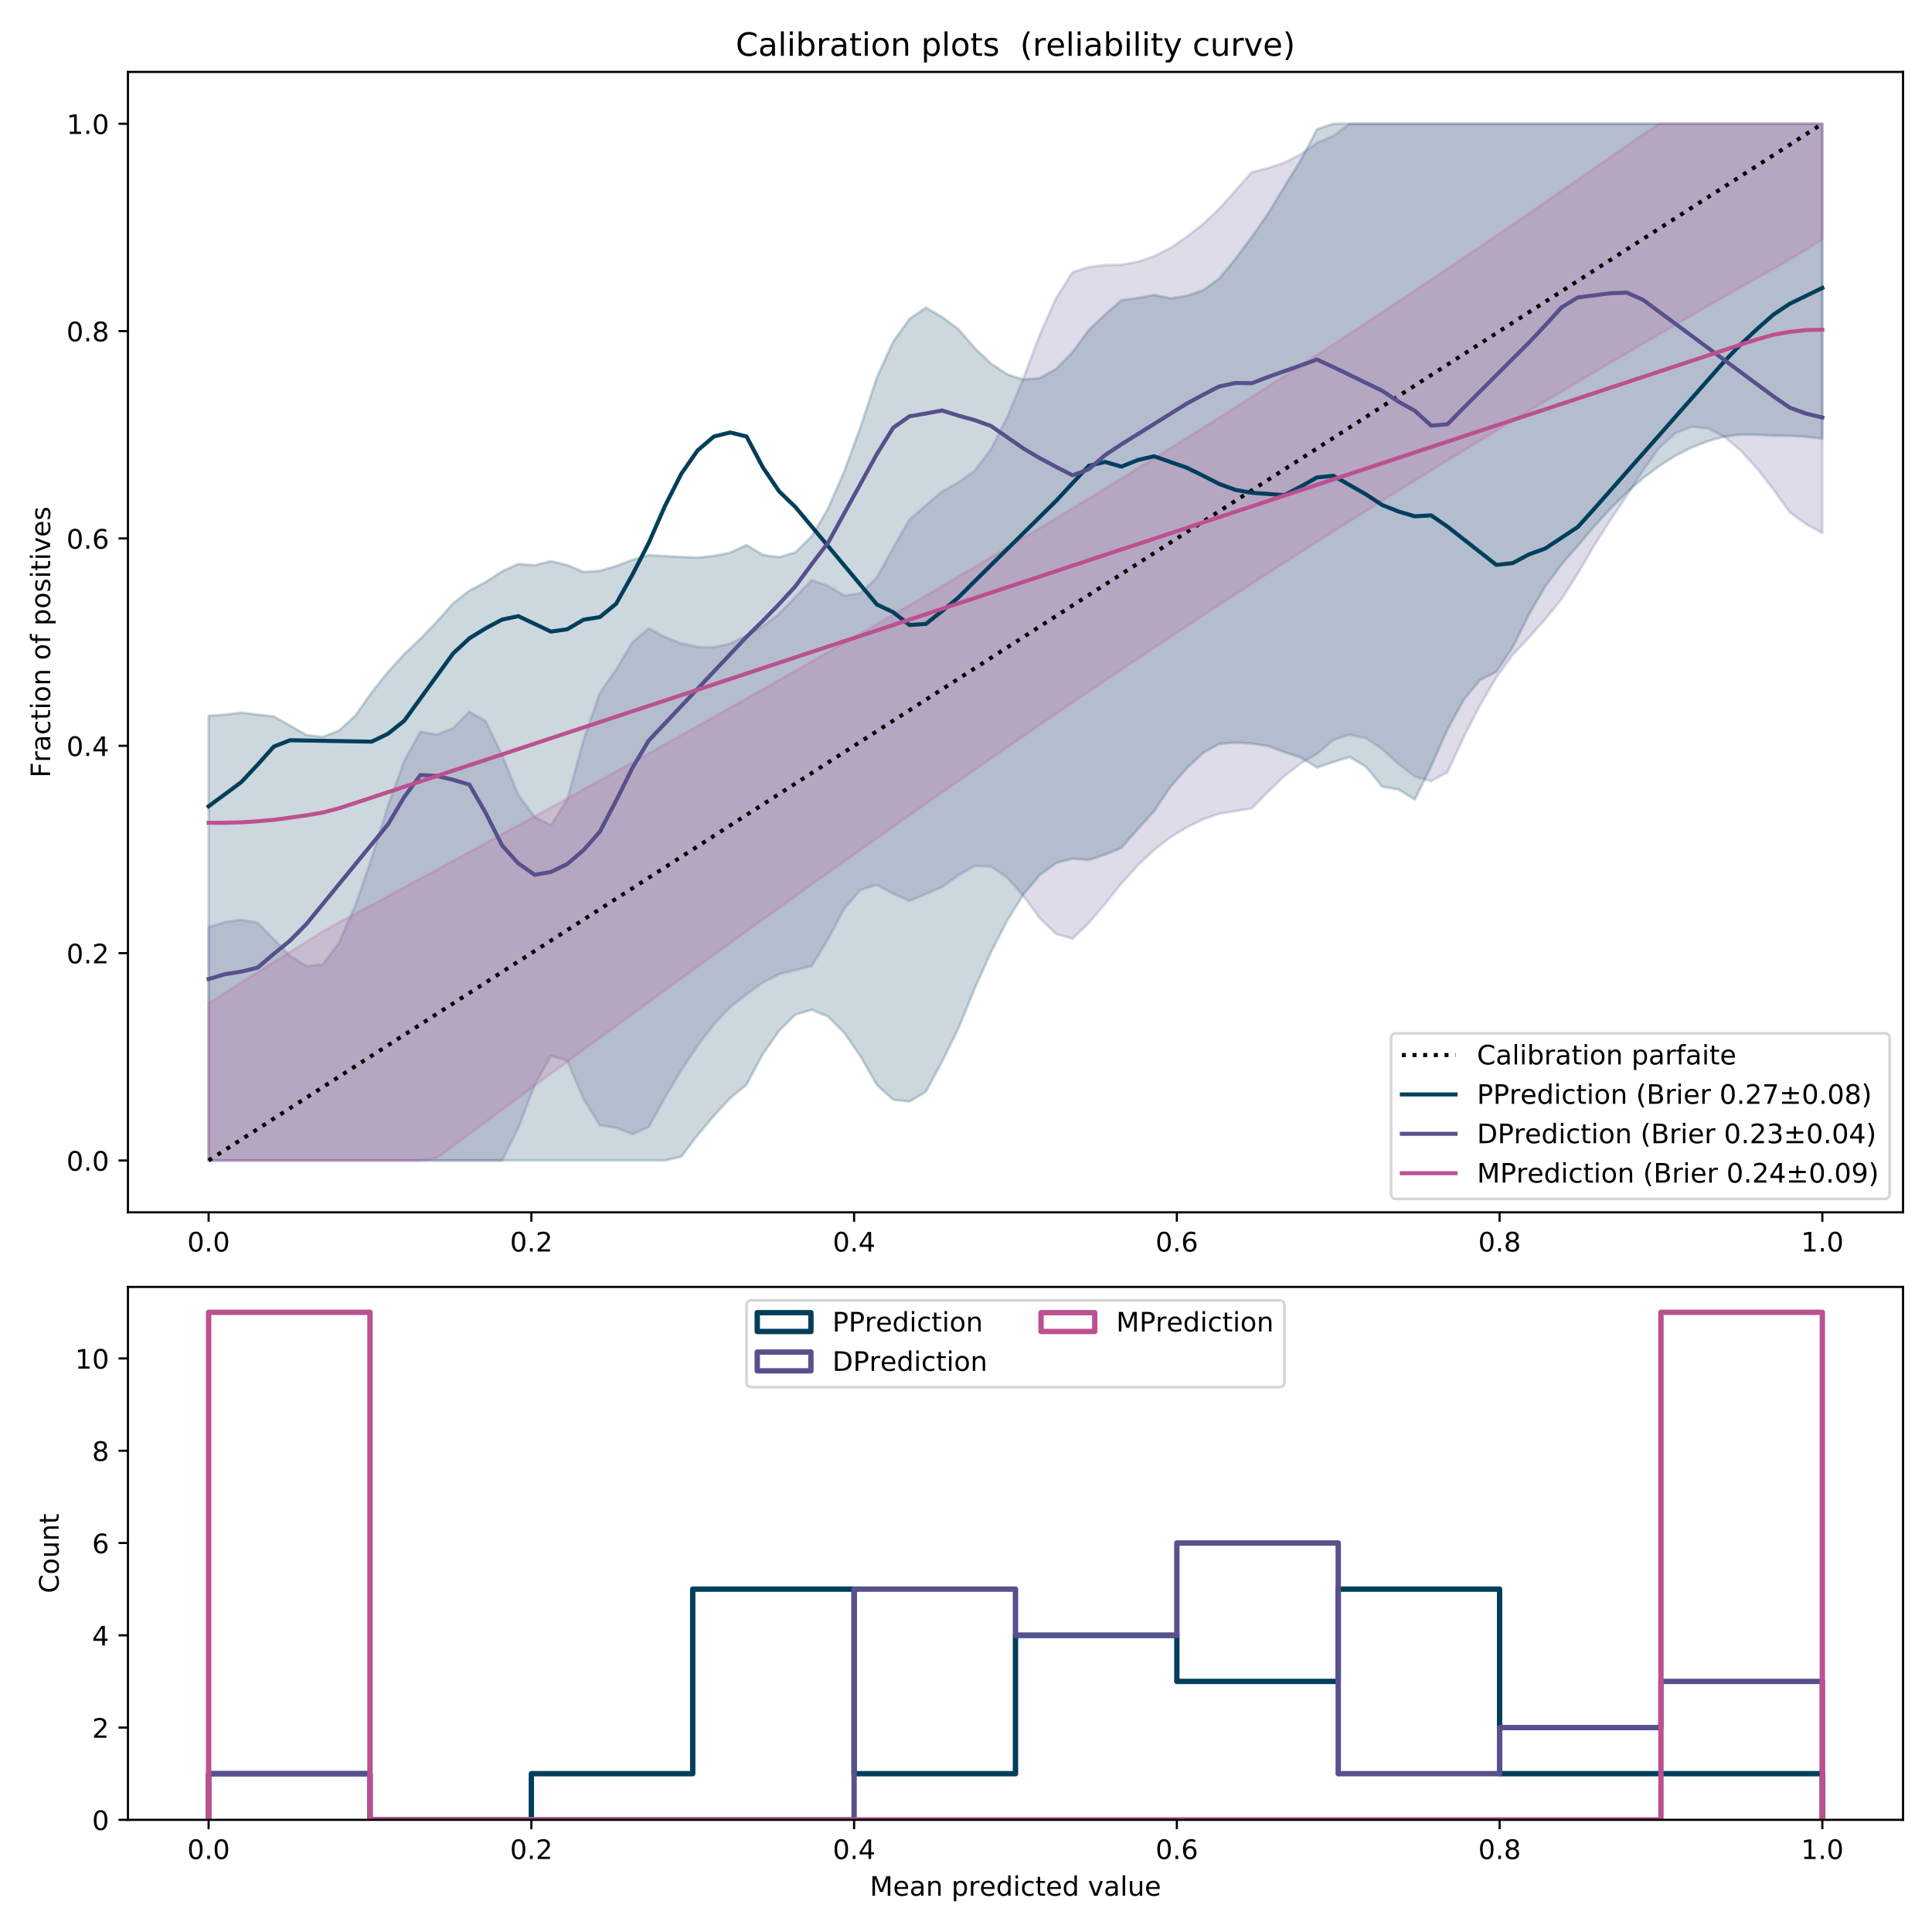<?xml version="1.0" encoding="utf-8" standalone="no"?>
<!DOCTYPE svg PUBLIC "-//W3C//DTD SVG 1.1//EN"
  "http://www.w3.org/Graphics/SVG/1.1/DTD/svg11.dtd">
<!-- Created with matplotlib (https://matplotlib.org/) -->
<svg height="720pt" version="1.1" viewBox="0 0 720 720" width="720pt" xmlns="http://www.w3.org/2000/svg" xmlns:xlink="http://www.w3.org/1999/xlink">
 <defs>
  <style type="text/css">
*{stroke-linecap:butt;stroke-linejoin:round;}
  </style>
 </defs>
 <g id="figure_1">
  <g id="patch_1">
   <path d="M 0 720 
L 720 720 
L 720 0 
L 0 0 
z
" style="fill:#ffffff;"/>
  </g>
  <g id="axes_1">
   <g id="patch_2">
    <path d="M 47.675 451.8 
L 709.2 451.8 
L 709.2 26.8 
L 47.675 26.8 
z
" style="fill:#ffffff;"/>
   </g>
   <g id="PolyCollection_1">
    <defs>
     <path d="M 77.744 -453.231 
L 77.744 -287.518 
L 83.819 -287.518 
L 89.894 -287.518 
L 95.968 -287.518 
L 102.043 -287.518 
L 108.117 -287.518 
L 114.192 -287.518 
L 120.267 -287.518 
L 126.341 -287.518 
L 132.416 -287.518 
L 138.49 -287.518 
L 144.565 -287.518 
L 150.64 -287.518 
L 156.714 -287.518 
L 162.789 -287.518 
L 168.863 -287.518 
L 174.938 -287.518 
L 181.013 -287.518 
L 187.087 -287.518 
L 193.162 -287.518 
L 199.237 -287.518 
L 205.311 -287.518 
L 211.386 -287.518 
L 217.46 -287.518 
L 223.535 -287.518 
L 229.61 -287.518 
L 235.684 -287.518 
L 241.759 -287.518 
L 247.833 -287.518 
L 253.908 -288.961 
L 259.983 -296.985 
L 266.057 -304.175 
L 272.132 -310.764 
L 278.206 -315.736 
L 284.281 -327.188 
L 290.356 -335.867 
L 296.43 -341.86 
L 302.505 -343.695 
L 308.579 -341.157 
L 314.654 -335.05 
L 320.729 -326.284 
L 326.803 -315.623 
L 332.878 -310.155 
L 338.953 -309.483 
L 345.027 -313.117 
L 351.102 -324.399 
L 357.176 -336.754 
L 363.251 -351.61 
L 369.326 -365.171 
L 375.4 -377.033 
L 381.475 -386.771 
L 387.549 -393.983 
L 393.624 -398.396 
L 399.699 -399.968 
L 405.773 -399.494 
L 411.848 -401.511 
L 417.922 -404.016 
L 423.997 -411.004 
L 430.072 -417.661 
L 436.146 -426.726 
L 442.221 -433.623 
L 448.296 -439.363 
L 454.37 -442.797 
L 460.445 -443.222 
L 466.519 -442.89 
L 472.594 -441.948 
L 478.669 -439.698 
L 484.743 -437.731 
L 490.818 -433.953 
L 496.892 -436.043 
L 502.967 -437.886 
L 509.042 -434.285 
L 515.116 -426.816 
L 521.191 -425.77 
L 527.265 -422.056 
L 533.34 -434.43 
L 539.415 -448.081 
L 545.489 -459.248 
L 551.564 -466.545 
L 557.638 -469.659 
L 563.713 -478.737 
L 569.788 -490.96 
L 575.862 -501.445 
L 581.937 -509.624 
L 588.012 -516.598 
L 594.086 -523.799 
L 600.161 -530.463 
L 606.235 -536.475 
L 612.31 -541.787 
L 618.385 -546.366 
L 624.459 -550.195 
L 630.534 -553.276 
L 636.608 -555.63 
L 642.683 -557.292 
L 648.758 -558.056 
L 654.832 -557.965 
L 660.907 -557.612 
L 666.981 -557.585 
L 673.056 -557.24 
L 679.131 -556.506 
L 679.131 -673.882 
L 679.131 -673.882 
L 673.056 -673.882 
L 666.981 -673.882 
L 660.907 -673.882 
L 654.832 -673.882 
L 648.758 -673.882 
L 642.683 -673.882 
L 636.608 -673.882 
L 630.534 -673.882 
L 624.459 -673.882 
L 618.385 -673.882 
L 612.31 -673.882 
L 606.235 -673.882 
L 600.161 -673.882 
L 594.086 -673.882 
L 588.012 -673.882 
L 581.937 -673.882 
L 575.862 -673.882 
L 569.788 -673.882 
L 563.713 -673.882 
L 557.638 -673.882 
L 551.564 -673.882 
L 545.489 -673.882 
L 539.415 -673.882 
L 533.34 -673.882 
L 527.265 -673.882 
L 521.191 -673.882 
L 515.116 -673.882 
L 509.042 -673.882 
L 502.967 -673.882 
L 496.892 -673.882 
L 490.818 -671.846 
L 484.743 -660.263 
L 478.669 -650.49 
L 472.594 -640.435 
L 466.519 -631.687 
L 460.445 -623.55 
L 454.37 -616.169 
L 448.296 -611.798 
L 442.221 -609.733 
L 436.146 -608.825 
L 430.072 -610.084 
L 423.997 -608.936 
L 417.922 -608.119 
L 411.848 -602.818 
L 405.773 -597.03 
L 399.699 -588.751 
L 393.624 -582.518 
L 387.549 -579.125 
L 381.475 -578.532 
L 375.4 -580.465 
L 369.326 -584.521 
L 363.251 -590.276 
L 357.176 -597.328 
L 351.102 -601.877 
L 345.027 -605.354 
L 338.953 -601.183 
L 332.878 -592.705 
L 326.803 -579.432 
L 320.729 -560.966 
L 314.654 -544.394 
L 308.579 -530.482 
L 302.505 -520.138 
L 296.43 -514.168 
L 290.356 -512.356 
L 284.281 -513.229 
L 278.206 -516.876 
L 272.132 -514.043 
L 266.057 -512.826 
L 259.983 -512.211 
L 253.908 -512.43 
L 247.833 -512.774 
L 241.759 -513.116 
L 235.684 -511.376 
L 229.61 -509.058 
L 223.535 -507.273 
L 217.46 -506.833 
L 211.386 -509.44 
L 205.311 -510.885 
L 199.237 -509.342 
L 193.162 -509.844 
L 187.087 -507.074 
L 181.013 -503.114 
L 174.938 -499.903 
L 168.863 -495.145 
L 162.789 -488.308 
L 156.714 -481.997 
L 150.64 -476.237 
L 144.565 -469.577 
L 138.49 -461.919 
L 132.416 -453.294 
L 126.341 -447.738 
L 120.267 -445.367 
L 114.192 -446.074 
L 108.117 -449.56 
L 102.043 -453.016 
L 95.968 -453.691 
L 89.894 -454.419 
L 83.819 -453.688 
L 77.744 -453.231 
z
" id="m80bdea6dd4" style="stroke:#003f5c;stroke-opacity:0.2;"/>
    </defs>
    <g clip-path="url(#p9fb2c04053)">
     <use style="fill:#003f5c;fill-opacity:0.2;stroke:#003f5c;stroke-opacity:0.2;" x="0" xlink:href="#m80bdea6dd4" y="720"/>
    </g>
   </g>
   <g id="PolyCollection_2">
    <defs>
     <path d="M 77.744 -374.45 
L 77.744 -287.518 
L 83.819 -287.518 
L 89.894 -287.518 
L 95.968 -287.518 
L 102.043 -287.518 
L 108.117 -287.518 
L 114.192 -287.518 
L 120.267 -287.518 
L 126.341 -287.518 
L 132.416 -287.518 
L 138.49 -287.518 
L 144.565 -287.518 
L 150.64 -287.518 
L 156.714 -287.518 
L 162.789 -287.518 
L 168.863 -287.518 
L 174.938 -287.518 
L 181.013 -287.518 
L 187.087 -287.518 
L 193.162 -299.587 
L 199.237 -315.563 
L 205.311 -326.497 
L 211.386 -324.729 
L 217.46 -310.399 
L 223.535 -300.605 
L 229.61 -299.691 
L 235.684 -297.322 
L 241.759 -299.999 
L 247.833 -310.982 
L 253.908 -321.152 
L 259.983 -330.304 
L 266.057 -338.21 
L 272.132 -344.647 
L 278.206 -349.449 
L 284.281 -353.827 
L 290.356 -356.968 
L 296.43 -358.464 
L 302.505 -360.016 
L 308.579 -369.979 
L 314.654 -381.399 
L 320.729 -388.373 
L 326.803 -390.18 
L 332.878 -386.956 
L 338.953 -384.288 
L 345.027 -386.79 
L 351.102 -389.441 
L 357.176 -393.831 
L 363.251 -397.312 
L 369.326 -397.039 
L 375.4 -392.872 
L 381.475 -386.061 
L 387.549 -377.769 
L 393.624 -371.918 
L 399.699 -370.18 
L 405.773 -376.044 
L 411.848 -383.161 
L 417.922 -390.764 
L 423.997 -397.5 
L 430.072 -403.251 
L 436.146 -407.967 
L 442.221 -411.625 
L 448.296 -414.666 
L 454.37 -416.751 
L 460.445 -417.739 
L 466.519 -418.747 
L 472.594 -425.017 
L 478.669 -430.796 
L 484.743 -435.478 
L 490.818 -439.038 
L 496.892 -444.242 
L 502.967 -446.185 
L 509.042 -444.914 
L 515.116 -440.817 
L 521.191 -435.267 
L 527.265 -430.619 
L 533.34 -428.866 
L 539.415 -432.196 
L 545.489 -445.333 
L 551.564 -457.207 
L 557.638 -467.502 
L 563.713 -475.972 
L 569.788 -482.41 
L 575.862 -489.213 
L 581.937 -496.743 
L 588.012 -506.252 
L 594.086 -516.665 
L 600.161 -526.249 
L 606.235 -535.209 
L 612.31 -544.75 
L 618.385 -553.161 
L 624.459 -558.617 
L 630.534 -560.951 
L 636.608 -560.332 
L 642.683 -557.189 
L 648.758 -552.041 
L 654.832 -545.37 
L 660.907 -537.563 
L 666.981 -529.107 
L 673.056 -524.69 
L 679.131 -521.362 
L 679.131 -673.882 
L 679.131 -673.882 
L 673.056 -673.882 
L 666.981 -673.882 
L 660.907 -673.882 
L 654.832 -673.882 
L 648.758 -673.882 
L 642.683 -673.882 
L 636.608 -673.882 
L 630.534 -673.882 
L 624.459 -673.882 
L 618.385 -673.882 
L 612.31 -673.882 
L 606.235 -673.882 
L 600.161 -673.882 
L 594.086 -673.882 
L 588.012 -673.882 
L 581.937 -673.882 
L 575.862 -673.882 
L 569.788 -673.882 
L 563.713 -673.882 
L 557.638 -673.882 
L 551.564 -673.882 
L 545.489 -673.882 
L 539.415 -673.882 
L 533.34 -673.882 
L 527.265 -673.882 
L 521.191 -673.882 
L 515.116 -673.882 
L 509.042 -673.882 
L 502.967 -673.882 
L 496.892 -669.362 
L 490.818 -666.761 
L 484.743 -662.516 
L 478.669 -659.391 
L 472.594 -657.366 
L 466.519 -655.83 
L 460.445 -649.033 
L 454.37 -642.216 
L 448.296 -636.495 
L 442.221 -631.731 
L 436.146 -627.584 
L 430.072 -624.494 
L 423.997 -622.44 
L 417.922 -621.371 
L 411.848 -621.168 
L 405.773 -620.48 
L 399.699 -618.539 
L 393.624 -608.995 
L 387.549 -595.339 
L 381.475 -579.242 
L 375.4 -564.625 
L 369.326 -552.653 
L 363.251 -544.575 
L 357.176 -540.251 
L 351.102 -536.835 
L 345.027 -531.681 
L 338.953 -526.377 
L 332.878 -515.904 
L 326.803 -504.875 
L 320.729 -498.877 
L 314.654 -498.045 
L 308.579 -501.66 
L 302.505 -503.818 
L 296.43 -497.564 
L 290.356 -491.255 
L 284.281 -486.591 
L 278.206 -483.163 
L 272.132 -480.16 
L 266.057 -478.792 
L 259.983 -478.892 
L 253.908 -480.239 
L 247.833 -482.604 
L 241.759 -485.781 
L 235.684 -480.653 
L 229.61 -470.479 
L 223.535 -461.759 
L 217.46 -444.16 
L 211.386 -422.024 
L 205.311 -412.451 
L 199.237 -415.58 
L 193.162 -423.75 
L 187.087 -438.63 
L 181.013 -451.256 
L 174.938 -454.774 
L 168.863 -448.607 
L 162.789 -446.287 
L 156.714 -447.34 
L 150.64 -436.426 
L 144.565 -419.612 
L 138.49 -400.16 
L 132.416 -382.634 
L 126.341 -368.639 
L 120.267 -360.574 
L 114.192 -359.975 
L 108.117 -363.687 
L 102.043 -369.97 
L 95.968 -376.119 
L 89.894 -377.255 
L 83.819 -376.361 
L 77.744 -374.45 
z
" id="m0e6d423096" style="stroke:#58508d;stroke-opacity:0.2;"/>
    </defs>
    <g clip-path="url(#p9fb2c04053)">
     <use style="fill:#58508d;fill-opacity:0.2;stroke:#58508d;stroke-opacity:0.2;" x="0" xlink:href="#m0e6d423096" y="720"/>
    </g>
   </g>
   <g id="PolyCollection_3">
    <defs>
     <path d="M 77.744 -346.089 
L 77.744 -287.518 
L 83.819 -287.518 
L 89.894 -287.518 
L 95.968 -287.518 
L 102.043 -287.518 
L 108.117 -287.518 
L 114.192 -287.518 
L 120.267 -287.518 
L 126.341 -287.518 
L 132.416 -287.518 
L 138.49 -287.518 
L 144.565 -287.518 
L 150.64 -287.518 
L 156.714 -287.518 
L 162.789 -288.427 
L 168.863 -292.932 
L 174.938 -297.431 
L 181.013 -301.925 
L 187.087 -306.413 
L 193.162 -310.896 
L 199.237 -315.373 
L 205.311 -319.844 
L 211.386 -324.308 
L 217.46 -328.767 
L 223.535 -333.218 
L 229.61 -337.663 
L 235.684 -342.101 
L 241.759 -346.531 
L 247.833 -350.954 
L 253.908 -355.369 
L 259.983 -359.775 
L 266.057 -364.174 
L 272.132 -368.563 
L 278.206 -372.944 
L 284.281 -377.315 
L 290.356 -381.676 
L 296.43 -386.028 
L 302.505 -390.369 
L 308.579 -394.7 
L 314.654 -399.02 
L 320.729 -403.328 
L 326.803 -407.625 
L 332.878 -411.91 
L 338.953 -416.183 
L 345.027 -420.443 
L 351.102 -424.69 
L 357.176 -428.924 
L 363.251 -433.143 
L 369.326 -437.349 
L 375.4 -441.541 
L 381.475 -445.718 
L 387.549 -449.879 
L 393.624 -454.025 
L 399.699 -458.156 
L 405.773 -462.27 
L 411.848 -466.369 
L 417.922 -470.45 
L 423.997 -474.515 
L 430.072 -478.563 
L 436.146 -482.594 
L 442.221 -486.607 
L 448.296 -490.602 
L 454.37 -494.58 
L 460.445 -498.54 
L 466.519 -502.482 
L 472.594 -506.406 
L 478.669 -510.312 
L 484.743 -514.2 
L 490.818 -518.07 
L 496.892 -521.922 
L 502.967 -525.756 
L 509.042 -529.572 
L 515.116 -533.37 
L 521.191 -537.151 
L 527.265 -540.915 
L 533.34 -544.662 
L 539.415 -548.391 
L 545.489 -552.104 
L 551.564 -555.801 
L 557.638 -559.481 
L 563.713 -563.146 
L 569.788 -566.795 
L 575.862 -570.429 
L 581.937 -574.049 
L 588.012 -577.653 
L 594.086 -581.244 
L 600.161 -584.82 
L 606.235 -588.383 
L 612.31 -591.933 
L 618.385 -595.471 
L 624.459 -598.995 
L 630.534 -602.508 
L 636.608 -606.009 
L 642.683 -609.498 
L 648.758 -612.977 
L 654.832 -616.401 
L 660.907 -619.78 
L 666.981 -623.303 
L 673.056 -626.936 
L 679.131 -630.828 
L 679.131 -673.882 
L 679.131 -673.882 
L 673.056 -673.882 
L 666.981 -673.882 
L 660.907 -673.882 
L 654.832 -673.882 
L 648.758 -673.882 
L 642.683 -673.882 
L 636.608 -673.882 
L 630.534 -673.882 
L 624.459 -673.882 
L 618.385 -673.882 
L 612.31 -669.972 
L 606.235 -665.716 
L 600.161 -661.474 
L 594.086 -657.245 
L 588.012 -653.031 
L 581.937 -648.83 
L 575.862 -644.644 
L 569.788 -640.472 
L 563.713 -636.316 
L 557.638 -632.176 
L 551.564 -628.051 
L 545.489 -623.942 
L 539.415 -619.85 
L 533.34 -615.774 
L 527.265 -611.716 
L 521.191 -607.674 
L 515.116 -603.65 
L 509.042 -599.643 
L 502.967 -595.654 
L 496.892 -591.682 
L 490.818 -587.729 
L 484.743 -583.793 
L 478.669 -579.876 
L 472.594 -575.977 
L 466.519 -572.095 
L 460.445 -568.232 
L 454.37 -564.386 
L 448.296 -560.559 
L 442.221 -556.749 
L 436.146 -552.957 
L 430.072 -549.182 
L 423.997 -545.425 
L 417.922 -541.684 
L 411.848 -537.961 
L 405.773 -534.254 
L 399.699 -530.563 
L 393.624 -526.888 
L 387.549 -523.229 
L 381.475 -519.585 
L 375.4 -515.957 
L 369.326 -512.343 
L 363.251 -508.743 
L 357.176 -505.158 
L 351.102 -501.586 
L 345.027 -498.028 
L 338.953 -494.483 
L 332.878 -490.95 
L 326.803 -487.43 
L 320.729 -483.921 
L 314.654 -480.424 
L 308.579 -476.939 
L 302.505 -473.464 
L 296.43 -470 
L 290.356 -466.547 
L 284.281 -463.103 
L 278.206 -459.669 
L 272.132 -456.244 
L 266.057 -452.828 
L 259.983 -449.421 
L 253.908 -446.022 
L 247.833 -442.632 
L 241.759 -439.249 
L 235.684 -435.874 
L 229.61 -432.506 
L 223.535 -429.146 
L 217.46 -425.792 
L 211.386 -422.445 
L 205.311 -419.105 
L 199.237 -415.77 
L 193.162 -412.442 
L 187.087 -409.119 
L 181.013 -405.802 
L 174.938 -402.491 
L 168.863 -399.185 
L 162.789 -395.883 
L 156.714 -392.587 
L 150.64 -389.296 
L 144.565 -386.009 
L 138.49 -382.726 
L 132.416 -379.448 
L 126.341 -376.261 
L 120.267 -372.888 
L 114.192 -369.005 
L 108.117 -365.224 
L 102.043 -361.49 
L 95.968 -357.678 
L 89.894 -353.812 
L 83.819 -349.992 
L 77.744 -346.089 
z
" id="ma70c9fa6a0" style="stroke:#bc5090;stroke-opacity:0.2;"/>
    </defs>
    <g clip-path="url(#p9fb2c04053)">
     <use style="fill:#bc5090;fill-opacity:0.2;stroke:#bc5090;stroke-opacity:0.2;" x="0" xlink:href="#ma70c9fa6a0" y="720"/>
    </g>
   </g>
   <g id="matplotlib.axis_1">
    <g id="xtick_1">
     <g id="line2d_1">
      <defs>
       <path d="M 0 0 
L 0 3.5 
" id="m44c6dc0928" style="stroke:#000000;stroke-width:0.8;"/>
      </defs>
      <g>
       <use style="stroke:#000000;stroke-width:0.8;" x="77.744" xlink:href="#m44c6dc0928" y="451.8"/>
      </g>
     </g>
     <g id="text_1">
      <!-- 0.0 -->
      <defs>
       <path d="M 31.781 66.406 
Q 24.172 66.406 20.328 58.906 
Q 16.5 51.422 16.5 36.375 
Q 16.5 21.391 20.328 13.891 
Q 24.172 6.391 31.781 6.391 
Q 39.453 6.391 43.281 13.891 
Q 47.125 21.391 47.125 36.375 
Q 47.125 51.422 43.281 58.906 
Q 39.453 66.406 31.781 66.406 
z
M 31.781 74.219 
Q 44.047 74.219 50.516 64.516 
Q 56.984 54.828 56.984 36.375 
Q 56.984 17.969 50.516 8.266 
Q 44.047 -1.422 31.781 -1.422 
Q 19.531 -1.422 13.062 8.266 
Q 6.594 17.969 6.594 36.375 
Q 6.594 54.828 13.062 64.516 
Q 19.531 74.219 31.781 74.219 
z
" id="DejaVuSans-48"/>
       <path d="M 10.688 12.406 
L 21 12.406 
L 21 0 
L 10.688 0 
z
" id="DejaVuSans-46"/>
      </defs>
      <g transform="translate(69.793 466.398)scale(0.1 -0.1)">
       <use xlink:href="#DejaVuSans-48"/>
       <use x="63.623" xlink:href="#DejaVuSans-46"/>
       <use x="95.41" xlink:href="#DejaVuSans-48"/>
      </g>
     </g>
    </g>
    <g id="xtick_2">
     <g id="line2d_2">
      <g>
       <use style="stroke:#000000;stroke-width:0.8;" x="198.022" xlink:href="#m44c6dc0928" y="451.8"/>
      </g>
     </g>
     <g id="text_2">
      <!-- 0.2 -->
      <defs>
       <path d="M 19.188 8.297 
L 53.609 8.297 
L 53.609 0 
L 7.328 0 
L 7.328 8.297 
Q 12.938 14.109 22.625 23.891 
Q 32.328 33.688 34.812 36.531 
Q 39.547 41.844 41.422 45.531 
Q 43.312 49.219 43.312 52.781 
Q 43.312 58.594 39.234 62.25 
Q 35.156 65.922 28.609 65.922 
Q 23.969 65.922 18.812 64.312 
Q 13.672 62.703 7.812 59.422 
L 7.812 69.391 
Q 13.766 71.781 18.938 73 
Q 24.125 74.219 28.422 74.219 
Q 39.75 74.219 46.484 68.547 
Q 53.219 62.891 53.219 53.422 
Q 53.219 48.922 51.531 44.891 
Q 49.859 40.875 45.406 35.406 
Q 44.188 33.984 37.641 27.219 
Q 31.109 20.453 19.188 8.297 
z
" id="DejaVuSans-50"/>
      </defs>
      <g transform="translate(190.07 466.398)scale(0.1 -0.1)">
       <use xlink:href="#DejaVuSans-48"/>
       <use x="63.623" xlink:href="#DejaVuSans-46"/>
       <use x="95.41" xlink:href="#DejaVuSans-50"/>
      </g>
     </g>
    </g>
    <g id="xtick_3">
     <g id="line2d_3">
      <g>
       <use style="stroke:#000000;stroke-width:0.8;" x="318.299" xlink:href="#m44c6dc0928" y="451.8"/>
      </g>
     </g>
     <g id="text_3">
      <!-- 0.4 -->
      <defs>
       <path d="M 37.797 64.312 
L 12.891 25.391 
L 37.797 25.391 
z
M 35.203 72.906 
L 47.609 72.906 
L 47.609 25.391 
L 58.016 25.391 
L 58.016 17.188 
L 47.609 17.188 
L 47.609 0 
L 37.797 0 
L 37.797 17.188 
L 4.891 17.188 
L 4.891 26.703 
z
" id="DejaVuSans-52"/>
      </defs>
      <g transform="translate(310.347 466.398)scale(0.1 -0.1)">
       <use xlink:href="#DejaVuSans-48"/>
       <use x="63.623" xlink:href="#DejaVuSans-46"/>
       <use x="95.41" xlink:href="#DejaVuSans-52"/>
      </g>
     </g>
    </g>
    <g id="xtick_4">
     <g id="line2d_4">
      <g>
       <use style="stroke:#000000;stroke-width:0.8;" x="438.576" xlink:href="#m44c6dc0928" y="451.8"/>
      </g>
     </g>
     <g id="text_4">
      <!-- 0.6 -->
      <defs>
       <path d="M 33.016 40.375 
Q 26.375 40.375 22.484 35.828 
Q 18.609 31.297 18.609 23.391 
Q 18.609 15.531 22.484 10.953 
Q 26.375 6.391 33.016 6.391 
Q 39.656 6.391 43.531 10.953 
Q 47.406 15.531 47.406 23.391 
Q 47.406 31.297 43.531 35.828 
Q 39.656 40.375 33.016 40.375 
z
M 52.594 71.297 
L 52.594 62.312 
Q 48.875 64.062 45.094 64.984 
Q 41.312 65.922 37.594 65.922 
Q 27.828 65.922 22.672 59.328 
Q 17.531 52.734 16.797 39.406 
Q 19.672 43.656 24.016 45.922 
Q 28.375 48.188 33.594 48.188 
Q 44.578 48.188 50.953 41.516 
Q 57.328 34.859 57.328 23.391 
Q 57.328 12.156 50.688 5.359 
Q 44.047 -1.422 33.016 -1.422 
Q 20.359 -1.422 13.672 8.266 
Q 6.984 17.969 6.984 36.375 
Q 6.984 53.656 15.188 63.938 
Q 23.391 74.219 37.203 74.219 
Q 40.922 74.219 44.703 73.484 
Q 48.484 72.75 52.594 71.297 
z
" id="DejaVuSans-54"/>
      </defs>
      <g transform="translate(430.625 466.398)scale(0.1 -0.1)">
       <use xlink:href="#DejaVuSans-48"/>
       <use x="63.623" xlink:href="#DejaVuSans-46"/>
       <use x="95.41" xlink:href="#DejaVuSans-54"/>
      </g>
     </g>
    </g>
    <g id="xtick_5">
     <g id="line2d_5">
      <g>
       <use style="stroke:#000000;stroke-width:0.8;" x="558.853" xlink:href="#m44c6dc0928" y="451.8"/>
      </g>
     </g>
     <g id="text_5">
      <!-- 0.8 -->
      <defs>
       <path d="M 31.781 34.625 
Q 24.75 34.625 20.719 30.859 
Q 16.703 27.094 16.703 20.516 
Q 16.703 13.922 20.719 10.156 
Q 24.75 6.391 31.781 6.391 
Q 38.812 6.391 42.859 10.172 
Q 46.922 13.969 46.922 20.516 
Q 46.922 27.094 42.891 30.859 
Q 38.875 34.625 31.781 34.625 
z
M 21.922 38.812 
Q 15.578 40.375 12.031 44.719 
Q 8.5 49.078 8.5 55.328 
Q 8.5 64.062 14.719 69.141 
Q 20.953 74.219 31.781 74.219 
Q 42.672 74.219 48.875 69.141 
Q 55.078 64.062 55.078 55.328 
Q 55.078 49.078 51.531 44.719 
Q 48 40.375 41.703 38.812 
Q 48.828 37.156 52.797 32.312 
Q 56.781 27.484 56.781 20.516 
Q 56.781 9.906 50.312 4.234 
Q 43.844 -1.422 31.781 -1.422 
Q 19.734 -1.422 13.25 4.234 
Q 6.781 9.906 6.781 20.516 
Q 6.781 27.484 10.781 32.312 
Q 14.797 37.156 21.922 38.812 
z
M 18.312 54.391 
Q 18.312 48.734 21.844 45.562 
Q 25.391 42.391 31.781 42.391 
Q 38.141 42.391 41.719 45.562 
Q 45.312 48.734 45.312 54.391 
Q 45.312 60.062 41.719 63.234 
Q 38.141 66.406 31.781 66.406 
Q 25.391 66.406 21.844 63.234 
Q 18.312 60.062 18.312 54.391 
z
" id="DejaVuSans-56"/>
      </defs>
      <g transform="translate(550.902 466.398)scale(0.1 -0.1)">
       <use xlink:href="#DejaVuSans-48"/>
       <use x="63.623" xlink:href="#DejaVuSans-46"/>
       <use x="95.41" xlink:href="#DejaVuSans-56"/>
      </g>
     </g>
    </g>
    <g id="xtick_6">
     <g id="line2d_6">
      <g>
       <use style="stroke:#000000;stroke-width:0.8;" x="679.131" xlink:href="#m44c6dc0928" y="451.8"/>
      </g>
     </g>
     <g id="text_6">
      <!-- 1.0 -->
      <defs>
       <path d="M 12.406 8.297 
L 28.516 8.297 
L 28.516 63.922 
L 10.984 60.406 
L 10.984 69.391 
L 28.422 72.906 
L 38.281 72.906 
L 38.281 8.297 
L 54.391 8.297 
L 54.391 0 
L 12.406 0 
z
" id="DejaVuSans-49"/>
      </defs>
      <g transform="translate(671.179 466.398)scale(0.1 -0.1)">
       <use xlink:href="#DejaVuSans-49"/>
       <use x="63.623" xlink:href="#DejaVuSans-46"/>
       <use x="95.41" xlink:href="#DejaVuSans-48"/>
      </g>
     </g>
    </g>
   </g>
   <g id="matplotlib.axis_2">
    <g id="ytick_1">
     <g id="line2d_7">
      <defs>
       <path d="M 0 0 
L -3.5 0 
" id="m32a5894383" style="stroke:#000000;stroke-width:0.8;"/>
      </defs>
      <g>
       <use style="stroke:#000000;stroke-width:0.8;" x="47.675" xlink:href="#m32a5894383" y="432.482"/>
      </g>
     </g>
     <g id="text_7">
      <!-- 0.0 -->
      <g transform="translate(24.772 436.281)scale(0.1 -0.1)">
       <use xlink:href="#DejaVuSans-48"/>
       <use x="63.623" xlink:href="#DejaVuSans-46"/>
       <use x="95.41" xlink:href="#DejaVuSans-48"/>
      </g>
     </g>
    </g>
    <g id="ytick_2">
     <g id="line2d_8">
      <g>
       <use style="stroke:#000000;stroke-width:0.8;" x="47.675" xlink:href="#m32a5894383" y="355.209"/>
      </g>
     </g>
     <g id="text_8">
      <!-- 0.2 -->
      <g transform="translate(24.772 359.008)scale(0.1 -0.1)">
       <use xlink:href="#DejaVuSans-48"/>
       <use x="63.623" xlink:href="#DejaVuSans-46"/>
       <use x="95.41" xlink:href="#DejaVuSans-50"/>
      </g>
     </g>
    </g>
    <g id="ytick_3">
     <g id="line2d_9">
      <g>
       <use style="stroke:#000000;stroke-width:0.8;" x="47.675" xlink:href="#m32a5894383" y="277.936"/>
      </g>
     </g>
     <g id="text_9">
      <!-- 0.4 -->
      <g transform="translate(24.772 281.736)scale(0.1 -0.1)">
       <use xlink:href="#DejaVuSans-48"/>
       <use x="63.623" xlink:href="#DejaVuSans-46"/>
       <use x="95.41" xlink:href="#DejaVuSans-52"/>
      </g>
     </g>
    </g>
    <g id="ytick_4">
     <g id="line2d_10">
      <g>
       <use style="stroke:#000000;stroke-width:0.8;" x="47.675" xlink:href="#m32a5894383" y="200.664"/>
      </g>
     </g>
     <g id="text_10">
      <!-- 0.6 -->
      <g transform="translate(24.772 204.463)scale(0.1 -0.1)">
       <use xlink:href="#DejaVuSans-48"/>
       <use x="63.623" xlink:href="#DejaVuSans-46"/>
       <use x="95.41" xlink:href="#DejaVuSans-54"/>
      </g>
     </g>
    </g>
    <g id="ytick_5">
     <g id="line2d_11">
      <g>
       <use style="stroke:#000000;stroke-width:0.8;" x="47.675" xlink:href="#m32a5894383" y="123.391"/>
      </g>
     </g>
     <g id="text_11">
      <!-- 0.8 -->
      <g transform="translate(24.772 127.19)scale(0.1 -0.1)">
       <use xlink:href="#DejaVuSans-48"/>
       <use x="63.623" xlink:href="#DejaVuSans-46"/>
       <use x="95.41" xlink:href="#DejaVuSans-56"/>
      </g>
     </g>
    </g>
    <g id="ytick_6">
     <g id="line2d_12">
      <g>
       <use style="stroke:#000000;stroke-width:0.8;" x="47.675" xlink:href="#m32a5894383" y="46.118"/>
      </g>
     </g>
     <g id="text_12">
      <!-- 1.0 -->
      <g transform="translate(24.772 49.917)scale(0.1 -0.1)">
       <use xlink:href="#DejaVuSans-49"/>
       <use x="63.623" xlink:href="#DejaVuSans-46"/>
       <use x="95.41" xlink:href="#DejaVuSans-48"/>
      </g>
     </g>
    </g>
    <g id="text_13">
     <!-- Fraction of positives -->
     <defs>
      <path d="M 9.812 72.906 
L 51.703 72.906 
L 51.703 64.594 
L 19.672 64.594 
L 19.672 43.109 
L 48.578 43.109 
L 48.578 34.812 
L 19.672 34.812 
L 19.672 0 
L 9.812 0 
z
" id="DejaVuSans-70"/>
      <path d="M 41.109 46.297 
Q 39.594 47.172 37.812 47.578 
Q 36.031 48 33.891 48 
Q 26.266 48 22.188 43.047 
Q 18.109 38.094 18.109 28.812 
L 18.109 0 
L 9.078 0 
L 9.078 54.688 
L 18.109 54.688 
L 18.109 46.188 
Q 20.953 51.172 25.484 53.578 
Q 30.031 56 36.531 56 
Q 37.453 56 38.578 55.875 
Q 39.703 55.766 41.062 55.516 
z
" id="DejaVuSans-114"/>
      <path d="M 34.281 27.484 
Q 23.391 27.484 19.188 25 
Q 14.984 22.516 14.984 16.5 
Q 14.984 11.719 18.141 8.906 
Q 21.297 6.109 26.703 6.109 
Q 34.188 6.109 38.703 11.406 
Q 43.219 16.703 43.219 25.484 
L 43.219 27.484 
z
M 52.203 31.203 
L 52.203 0 
L 43.219 0 
L 43.219 8.297 
Q 40.141 3.328 35.547 0.953 
Q 30.953 -1.422 24.312 -1.422 
Q 15.922 -1.422 10.953 3.297 
Q 6 8.016 6 15.922 
Q 6 25.141 12.172 29.828 
Q 18.359 34.516 30.609 34.516 
L 43.219 34.516 
L 43.219 35.406 
Q 43.219 41.609 39.141 45 
Q 35.062 48.391 27.688 48.391 
Q 23 48.391 18.547 47.266 
Q 14.109 46.141 10.016 43.891 
L 10.016 52.203 
Q 14.938 54.109 19.578 55.047 
Q 24.219 56 28.609 56 
Q 40.484 56 46.344 49.844 
Q 52.203 43.703 52.203 31.203 
z
" id="DejaVuSans-97"/>
      <path d="M 48.781 52.594 
L 48.781 44.188 
Q 44.969 46.297 41.141 47.344 
Q 37.312 48.391 33.406 48.391 
Q 24.656 48.391 19.812 42.844 
Q 14.984 37.312 14.984 27.297 
Q 14.984 17.281 19.812 11.734 
Q 24.656 6.203 33.406 6.203 
Q 37.312 6.203 41.141 7.25 
Q 44.969 8.297 48.781 10.406 
L 48.781 2.094 
Q 45.016 0.344 40.984 -0.531 
Q 36.969 -1.422 32.422 -1.422 
Q 20.062 -1.422 12.781 6.344 
Q 5.516 14.109 5.516 27.297 
Q 5.516 40.672 12.859 48.328 
Q 20.219 56 33.016 56 
Q 37.156 56 41.109 55.141 
Q 45.062 54.297 48.781 52.594 
z
" id="DejaVuSans-99"/>
      <path d="M 18.312 70.219 
L 18.312 54.688 
L 36.812 54.688 
L 36.812 47.703 
L 18.312 47.703 
L 18.312 18.016 
Q 18.312 11.328 20.141 9.422 
Q 21.969 7.516 27.594 7.516 
L 36.812 7.516 
L 36.812 0 
L 27.594 0 
Q 17.188 0 13.234 3.875 
Q 9.281 7.766 9.281 18.016 
L 9.281 47.703 
L 2.688 47.703 
L 2.688 54.688 
L 9.281 54.688 
L 9.281 70.219 
z
" id="DejaVuSans-116"/>
      <path d="M 9.422 54.688 
L 18.406 54.688 
L 18.406 0 
L 9.422 0 
z
M 9.422 75.984 
L 18.406 75.984 
L 18.406 64.594 
L 9.422 64.594 
z
" id="DejaVuSans-105"/>
      <path d="M 30.609 48.391 
Q 23.391 48.391 19.188 42.75 
Q 14.984 37.109 14.984 27.297 
Q 14.984 17.484 19.156 11.844 
Q 23.344 6.203 30.609 6.203 
Q 37.797 6.203 41.984 11.859 
Q 46.188 17.531 46.188 27.297 
Q 46.188 37.016 41.984 42.703 
Q 37.797 48.391 30.609 48.391 
z
M 30.609 56 
Q 42.328 56 49.016 48.375 
Q 55.719 40.766 55.719 27.297 
Q 55.719 13.875 49.016 6.219 
Q 42.328 -1.422 30.609 -1.422 
Q 18.844 -1.422 12.172 6.219 
Q 5.516 13.875 5.516 27.297 
Q 5.516 40.766 12.172 48.375 
Q 18.844 56 30.609 56 
z
" id="DejaVuSans-111"/>
      <path d="M 54.891 33.016 
L 54.891 0 
L 45.906 0 
L 45.906 32.719 
Q 45.906 40.484 42.875 44.328 
Q 39.844 48.188 33.797 48.188 
Q 26.516 48.188 22.312 43.547 
Q 18.109 38.922 18.109 30.906 
L 18.109 0 
L 9.078 0 
L 9.078 54.688 
L 18.109 54.688 
L 18.109 46.188 
Q 21.344 51.125 25.703 53.562 
Q 30.078 56 35.797 56 
Q 45.219 56 50.047 50.172 
Q 54.891 44.344 54.891 33.016 
z
" id="DejaVuSans-110"/>
      <path id="DejaVuSans-32"/>
      <path d="M 37.109 75.984 
L 37.109 68.5 
L 28.516 68.5 
Q 23.688 68.5 21.797 66.547 
Q 19.922 64.594 19.922 59.516 
L 19.922 54.688 
L 34.719 54.688 
L 34.719 47.703 
L 19.922 47.703 
L 19.922 0 
L 10.891 0 
L 10.891 47.703 
L 2.297 47.703 
L 2.297 54.688 
L 10.891 54.688 
L 10.891 58.5 
Q 10.891 67.625 15.141 71.797 
Q 19.391 75.984 28.609 75.984 
z
" id="DejaVuSans-102"/>
      <path d="M 18.109 8.203 
L 18.109 -20.797 
L 9.078 -20.797 
L 9.078 54.688 
L 18.109 54.688 
L 18.109 46.391 
Q 20.953 51.266 25.266 53.625 
Q 29.594 56 35.594 56 
Q 45.562 56 51.781 48.094 
Q 58.016 40.188 58.016 27.297 
Q 58.016 14.406 51.781 6.484 
Q 45.562 -1.422 35.594 -1.422 
Q 29.594 -1.422 25.266 0.953 
Q 20.953 3.328 18.109 8.203 
z
M 48.688 27.297 
Q 48.688 37.203 44.609 42.844 
Q 40.531 48.484 33.406 48.484 
Q 26.266 48.484 22.188 42.844 
Q 18.109 37.203 18.109 27.297 
Q 18.109 17.391 22.188 11.75 
Q 26.266 6.109 33.406 6.109 
Q 40.531 6.109 44.609 11.75 
Q 48.688 17.391 48.688 27.297 
z
" id="DejaVuSans-112"/>
      <path d="M 44.281 53.078 
L 44.281 44.578 
Q 40.484 46.531 36.375 47.5 
Q 32.281 48.484 27.875 48.484 
Q 21.188 48.484 17.844 46.438 
Q 14.5 44.391 14.5 40.281 
Q 14.5 37.156 16.891 35.375 
Q 19.281 33.594 26.516 31.984 
L 29.594 31.297 
Q 39.156 29.25 43.188 25.516 
Q 47.219 21.781 47.219 15.094 
Q 47.219 7.469 41.188 3.016 
Q 35.156 -1.422 24.609 -1.422 
Q 20.219 -1.422 15.453 -0.562 
Q 10.688 0.297 5.422 2 
L 5.422 11.281 
Q 10.406 8.688 15.234 7.391 
Q 20.062 6.109 24.812 6.109 
Q 31.156 6.109 34.562 8.281 
Q 37.984 10.453 37.984 14.406 
Q 37.984 18.062 35.516 20.016 
Q 33.062 21.969 24.703 23.781 
L 21.578 24.516 
Q 13.234 26.266 9.516 29.906 
Q 5.812 33.547 5.812 39.891 
Q 5.812 47.609 11.281 51.797 
Q 16.75 56 26.812 56 
Q 31.781 56 36.172 55.266 
Q 40.578 54.547 44.281 53.078 
z
" id="DejaVuSans-115"/>
      <path d="M 2.984 54.688 
L 12.5 54.688 
L 29.594 8.797 
L 46.688 54.688 
L 56.203 54.688 
L 35.688 0 
L 23.484 0 
z
" id="DejaVuSans-118"/>
      <path d="M 56.203 29.594 
L 56.203 25.203 
L 14.891 25.203 
Q 15.484 15.922 20.484 11.062 
Q 25.484 6.203 34.422 6.203 
Q 39.594 6.203 44.453 7.469 
Q 49.312 8.734 54.109 11.281 
L 54.109 2.781 
Q 49.266 0.734 44.188 -0.344 
Q 39.109 -1.422 33.891 -1.422 
Q 20.797 -1.422 13.156 6.188 
Q 5.516 13.812 5.516 26.812 
Q 5.516 40.234 12.766 48.109 
Q 20.016 56 32.328 56 
Q 43.359 56 49.781 48.891 
Q 56.203 41.797 56.203 29.594 
z
M 47.219 32.234 
Q 47.125 39.594 43.094 43.984 
Q 39.062 48.391 32.422 48.391 
Q 24.906 48.391 20.391 44.141 
Q 15.875 39.891 15.188 32.172 
z
" id="DejaVuSans-101"/>
     </defs>
     <g transform="translate(18.692 289.831)rotate(-90)scale(0.1 -0.1)">
      <use xlink:href="#DejaVuSans-70"/>
      <use x="57.41" xlink:href="#DejaVuSans-114"/>
      <use x="98.523" xlink:href="#DejaVuSans-97"/>
      <use x="159.803" xlink:href="#DejaVuSans-99"/>
      <use x="214.783" xlink:href="#DejaVuSans-116"/>
      <use x="253.992" xlink:href="#DejaVuSans-105"/>
      <use x="281.775" xlink:href="#DejaVuSans-111"/>
      <use x="342.957" xlink:href="#DejaVuSans-110"/>
      <use x="406.336" xlink:href="#DejaVuSans-32"/>
      <use x="438.123" xlink:href="#DejaVuSans-111"/>
      <use x="499.305" xlink:href="#DejaVuSans-102"/>
      <use x="534.51" xlink:href="#DejaVuSans-32"/>
      <use x="566.297" xlink:href="#DejaVuSans-112"/>
      <use x="629.773" xlink:href="#DejaVuSans-111"/>
      <use x="690.955" xlink:href="#DejaVuSans-115"/>
      <use x="743.055" xlink:href="#DejaVuSans-105"/>
      <use x="770.838" xlink:href="#DejaVuSans-116"/>
      <use x="810.047" xlink:href="#DejaVuSans-105"/>
      <use x="837.83" xlink:href="#DejaVuSans-118"/>
      <use x="897.01" xlink:href="#DejaVuSans-101"/>
      <use x="958.533" xlink:href="#DejaVuSans-115"/>
     </g>
    </g>
   </g>
   <g id="line2d_13">
    <path clip-path="url(#p9fb2c04053)" d="M 77.744 432.482 
L 679.131 46.118 
" style="fill:none;stroke:#000000;stroke-dasharray:1.5,2.475;stroke-dashoffset:0;stroke-width:1.5;"/>
   </g>
   <g id="line2d_14">
    <path clip-path="url(#p9fb2c04053)" d="M 77.744 300.474 
L 83.819 295.984 
L 89.894 291.494 
L 95.968 285.013 
L 102.043 278.23 
L 108.117 275.86 
L 114.192 275.968 
L 120.267 276.076 
L 126.341 276.184 
L 132.416 276.291 
L 138.49 276.399 
L 144.565 273.46 
L 150.64 268.623 
L 156.714 260.253 
L 162.789 251.883 
L 168.863 243.512 
L 174.938 237.874 
L 181.013 234.142 
L 187.087 230.908 
L 193.162 229.625 
L 199.237 232.5 
L 205.311 235.374 
L 211.386 234.51 
L 217.46 230.942 
L 223.535 229.983 
L 229.61 224.997 
L 235.684 214.179 
L 241.759 202.344 
L 247.833 188.533 
L 253.908 176.56 
L 259.983 167.847 
L 266.057 162.669 
L 272.132 161.175 
L 278.206 162.658 
L 284.281 174.148 
L 290.356 183.112 
L 296.43 188.966 
L 302.505 196.231 
L 308.579 203.496 
L 314.654 210.761 
L 320.729 218.027 
L 326.803 225.292 
L 332.878 228.154 
L 338.953 232.917 
L 345.027 232.526 
L 351.102 227.727 
L 357.176 222.664 
L 363.251 216.595 
L 369.326 210.598 
L 375.4 204.601 
L 381.475 198.603 
L 387.549 192.606 
L 393.624 186.608 
L 399.699 180.064 
L 405.773 173.58 
L 411.848 172.144 
L 417.922 173.896 
L 423.997 171.45 
L 430.072 170.033 
L 436.146 172.154 
L 442.221 174.275 
L 448.296 177.242 
L 454.37 180.358 
L 460.445 182.572 
L 466.519 183.653 
L 472.594 184.081 
L 478.669 184.51 
L 484.743 181.317 
L 490.818 177.932 
L 496.892 177.293 
L 502.967 180.76 
L 509.042 184.228 
L 515.116 188.205 
L 521.191 190.62 
L 527.265 192.412 
L 533.34 192.06 
L 539.415 196.241 
L 545.489 201.001 
L 551.564 205.76 
L 557.638 210.52 
L 563.713 209.849 
L 569.788 206.611 
L 575.862 204.416 
L 581.937 200.401 
L 588.012 196.385 
L 594.086 189.65 
L 600.161 182.77 
L 606.235 175.89 
L 612.31 169.009 
L 618.385 162.129 
L 624.459 155.249 
L 630.534 148.368 
L 636.608 141.488 
L 642.683 134.608 
L 648.758 128.285 
L 654.832 122.599 
L 660.907 117.246 
L 666.981 113.208 
L 673.056 110.25 
L 679.131 107.292 
" style="fill:none;stroke:#003f5c;stroke-linecap:square;stroke-width:1.5;"/>
   </g>
   <g id="line2d_15">
    <path clip-path="url(#p9fb2c04053)" d="M 77.744 364.868 
L 83.819 363.056 
L 89.894 362.103 
L 95.968 360.621 
L 102.043 355.475 
L 108.117 350.52 
L 114.192 344.353 
L 120.267 336.933 
L 126.341 329.514 
L 132.416 322.095 
L 138.49 314.676 
L 144.565 307.257 
L 150.64 297.031 
L 156.714 288.81 
L 162.789 289.154 
L 168.863 290.616 
L 174.938 292.413 
L 181.013 302.977 
L 187.087 315.033 
L 193.162 321.753 
L 199.237 325.994 
L 205.311 324.967 
L 211.386 321.995 
L 217.46 316.834 
L 223.535 309.961 
L 229.61 298.383 
L 235.684 286.158 
L 241.759 275.999 
L 247.833 269.558 
L 253.908 263.116 
L 259.983 256.674 
L 266.057 250.233 
L 272.132 243.791 
L 278.206 237.35 
L 284.281 231.392 
L 290.356 225.127 
L 296.43 218.493 
L 302.505 210.234 
L 308.579 202.294 
L 314.654 191.258 
L 320.729 180.223 
L 326.803 169.187 
L 332.878 159.412 
L 338.953 155.13 
L 345.027 154.106 
L 351.102 152.974 
L 357.176 154.894 
L 363.251 156.565 
L 369.326 158.76 
L 375.4 162.967 
L 381.475 167.174 
L 387.549 170.772 
L 393.624 174.01 
L 399.699 177.131 
L 405.773 174.862 
L 411.848 169.576 
L 417.922 165.571 
L 423.997 161.788 
L 430.072 158.004 
L 436.146 154.22 
L 442.221 150.437 
L 448.296 147.144 
L 454.37 144.016 
L 460.445 142.723 
L 466.519 142.817 
L 472.594 140.47 
L 478.669 138.316 
L 484.743 136.162 
L 490.818 134.008 
L 496.892 136.796 
L 502.967 139.74 
L 509.042 142.685 
L 515.116 145.629 
L 521.191 149.69 
L 527.265 153.081 
L 533.34 158.611 
L 539.415 158.116 
L 545.489 151.956 
L 551.564 145.889 
L 557.638 139.822 
L 563.713 133.755 
L 569.788 127.688 
L 575.862 121.248 
L 581.937 114.556 
L 588.012 110.846 
L 594.086 110.066 
L 600.161 109.285 
L 606.235 109.054 
L 612.31 111.734 
L 618.385 116.232 
L 624.459 120.73 
L 630.534 125.228 
L 636.608 129.725 
L 642.683 134.223 
L 648.758 138.721 
L 654.832 143.219 
L 660.907 147.717 
L 666.981 151.913 
L 673.056 154.119 
L 679.131 155.588 
" style="fill:none;stroke:#58508d;stroke-linecap:square;stroke-width:1.5;"/>
   </g>
   <g id="line2d_16">
    <path clip-path="url(#p9fb2c04053)" d="M 77.744 306.618 
L 83.819 306.618 
L 89.894 306.453 
L 95.968 306.061 
L 102.043 305.533 
L 108.117 304.71 
L 114.192 303.849 
L 120.267 302.809 
L 126.341 301.214 
L 132.416 299.241 
L 138.49 297.231 
L 144.565 295.221 
L 150.64 293.211 
L 156.714 291.201 
L 162.789 289.192 
L 168.863 287.182 
L 174.938 285.172 
L 181.013 283.162 
L 187.087 281.152 
L 193.162 279.143 
L 199.237 277.133 
L 205.311 275.123 
L 211.386 273.113 
L 217.46 271.103 
L 223.535 269.093 
L 229.61 267.084 
L 235.684 265.074 
L 241.759 263.064 
L 247.833 261.054 
L 253.908 259.044 
L 259.983 257.035 
L 266.057 255.025 
L 272.132 253.015 
L 278.206 251.005 
L 284.281 248.995 
L 290.356 246.985 
L 296.43 244.976 
L 302.505 242.966 
L 308.579 240.956 
L 314.654 238.946 
L 320.729 236.936 
L 326.803 234.927 
L 332.878 232.917 
L 338.953 230.907 
L 345.027 228.897 
L 351.102 226.887 
L 357.176 224.877 
L 363.251 222.868 
L 369.326 220.858 
L 375.4 218.848 
L 381.475 216.838 
L 387.549 214.828 
L 393.624 212.819 
L 399.699 210.809 
L 405.773 208.799 
L 411.848 206.789 
L 417.922 204.779 
L 423.997 202.769 
L 430.072 200.76 
L 436.146 198.75 
L 442.221 196.74 
L 448.296 194.73 
L 454.37 192.72 
L 460.445 190.711 
L 466.519 188.701 
L 472.594 186.691 
L 478.669 184.681 
L 484.743 182.671 
L 490.818 180.662 
L 496.892 178.652 
L 502.967 176.642 
L 509.042 174.632 
L 515.116 172.622 
L 521.191 170.612 
L 527.265 168.603 
L 533.34 166.593 
L 539.415 164.583 
L 545.489 162.573 
L 551.564 160.563 
L 557.638 158.554 
L 563.713 156.544 
L 569.788 154.534 
L 575.862 152.524 
L 581.937 150.514 
L 588.012 148.504 
L 594.086 146.495 
L 600.161 144.485 
L 606.235 142.475 
L 612.31 140.465 
L 618.385 138.455 
L 624.459 136.446 
L 630.534 134.436 
L 636.608 132.426 
L 642.683 130.416 
L 648.758 128.406 
L 654.832 126.458 
L 660.907 124.748 
L 666.981 123.671 
L 673.056 123.018 
L 679.131 122.853 
" style="fill:none;stroke:#bc5090;stroke-linecap:square;stroke-width:1.5;"/>
   </g>
   <g id="patch_3">
    <path d="M 47.675 451.8 
L 47.675 26.8 
" style="fill:none;stroke:#000000;stroke-linecap:square;stroke-linejoin:miter;stroke-width:0.8;"/>
   </g>
   <g id="patch_4">
    <path d="M 709.2 451.8 
L 709.2 26.8 
" style="fill:none;stroke:#000000;stroke-linecap:square;stroke-linejoin:miter;stroke-width:0.8;"/>
   </g>
   <g id="patch_5">
    <path d="M 47.675 451.8 
L 709.2 451.8 
" style="fill:none;stroke:#000000;stroke-linecap:square;stroke-linejoin:miter;stroke-width:0.8;"/>
   </g>
   <g id="patch_6">
    <path d="M 47.675 26.8 
L 709.2 26.8 
" style="fill:none;stroke:#000000;stroke-linecap:square;stroke-linejoin:miter;stroke-width:0.8;"/>
   </g>
   <g id="text_14">
    <!-- Calibration plots  (reliability curve) -->
    <defs>
     <path d="M 64.406 67.281 
L 64.406 56.891 
Q 59.422 61.531 53.781 63.812 
Q 48.141 66.109 41.797 66.109 
Q 29.297 66.109 22.656 58.469 
Q 16.016 50.828 16.016 36.375 
Q 16.016 21.969 22.656 14.328 
Q 29.297 6.688 41.797 6.688 
Q 48.141 6.688 53.781 8.984 
Q 59.422 11.281 64.406 15.922 
L 64.406 5.609 
Q 59.234 2.094 53.438 0.328 
Q 47.656 -1.422 41.219 -1.422 
Q 24.656 -1.422 15.125 8.703 
Q 5.609 18.844 5.609 36.375 
Q 5.609 53.953 15.125 64.078 
Q 24.656 74.219 41.219 74.219 
Q 47.75 74.219 53.531 72.484 
Q 59.328 70.75 64.406 67.281 
z
" id="DejaVuSans-67"/>
     <path d="M 9.422 75.984 
L 18.406 75.984 
L 18.406 0 
L 9.422 0 
z
" id="DejaVuSans-108"/>
     <path d="M 48.688 27.297 
Q 48.688 37.203 44.609 42.844 
Q 40.531 48.484 33.406 48.484 
Q 26.266 48.484 22.188 42.844 
Q 18.109 37.203 18.109 27.297 
Q 18.109 17.391 22.188 11.75 
Q 26.266 6.109 33.406 6.109 
Q 40.531 6.109 44.609 11.75 
Q 48.688 17.391 48.688 27.297 
z
M 18.109 46.391 
Q 20.953 51.266 25.266 53.625 
Q 29.594 56 35.594 56 
Q 45.562 56 51.781 48.094 
Q 58.016 40.188 58.016 27.297 
Q 58.016 14.406 51.781 6.484 
Q 45.562 -1.422 35.594 -1.422 
Q 29.594 -1.422 25.266 0.953 
Q 20.953 3.328 18.109 8.203 
L 18.109 0 
L 9.078 0 
L 9.078 75.984 
L 18.109 75.984 
z
" id="DejaVuSans-98"/>
     <path d="M 31 75.875 
Q 24.469 64.656 21.281 53.656 
Q 18.109 42.672 18.109 31.391 
Q 18.109 20.125 21.312 9.062 
Q 24.516 -2 31 -13.188 
L 23.188 -13.188 
Q 15.875 -1.703 12.234 9.375 
Q 8.594 20.453 8.594 31.391 
Q 8.594 42.281 12.203 53.312 
Q 15.828 64.359 23.188 75.875 
z
" id="DejaVuSans-40"/>
     <path d="M 32.172 -5.078 
Q 28.375 -14.844 24.75 -17.812 
Q 21.141 -20.797 15.094 -20.797 
L 7.906 -20.797 
L 7.906 -13.281 
L 13.188 -13.281 
Q 16.891 -13.281 18.938 -11.516 
Q 21 -9.766 23.484 -3.219 
L 25.094 0.875 
L 2.984 54.688 
L 12.5 54.688 
L 29.594 11.922 
L 46.688 54.688 
L 56.203 54.688 
z
" id="DejaVuSans-121"/>
     <path d="M 8.5 21.578 
L 8.5 54.688 
L 17.484 54.688 
L 17.484 21.922 
Q 17.484 14.156 20.5 10.266 
Q 23.531 6.391 29.594 6.391 
Q 36.859 6.391 41.078 11.031 
Q 45.312 15.672 45.312 23.688 
L 45.312 54.688 
L 54.297 54.688 
L 54.297 0 
L 45.312 0 
L 45.312 8.406 
Q 42.047 3.422 37.719 1 
Q 33.406 -1.422 27.688 -1.422 
Q 18.266 -1.422 13.375 4.438 
Q 8.5 10.297 8.5 21.578 
z
M 31.109 56 
z
" id="DejaVuSans-117"/>
     <path d="M 8.016 75.875 
L 15.828 75.875 
Q 23.141 64.359 26.781 53.312 
Q 30.422 42.281 30.422 31.391 
Q 30.422 20.453 26.781 9.375 
Q 23.141 -1.703 15.828 -13.188 
L 8.016 -13.188 
Q 14.5 -2 17.703 9.062 
Q 20.906 20.125 20.906 31.391 
Q 20.906 42.672 17.703 53.656 
Q 14.5 64.656 8.016 75.875 
z
" id="DejaVuSans-41"/>
    </defs>
    <g transform="translate(274.166 20.8)scale(0.12 -0.12)">
     <use xlink:href="#DejaVuSans-67"/>
     <use x="69.824" xlink:href="#DejaVuSans-97"/>
     <use x="131.104" xlink:href="#DejaVuSans-108"/>
     <use x="158.887" xlink:href="#DejaVuSans-105"/>
     <use x="186.67" xlink:href="#DejaVuSans-98"/>
     <use x="250.146" xlink:href="#DejaVuSans-114"/>
     <use x="291.26" xlink:href="#DejaVuSans-97"/>
     <use x="352.539" xlink:href="#DejaVuSans-116"/>
     <use x="391.748" xlink:href="#DejaVuSans-105"/>
     <use x="419.531" xlink:href="#DejaVuSans-111"/>
     <use x="480.713" xlink:href="#DejaVuSans-110"/>
     <use x="544.092" xlink:href="#DejaVuSans-32"/>
     <use x="575.879" xlink:href="#DejaVuSans-112"/>
     <use x="639.355" xlink:href="#DejaVuSans-108"/>
     <use x="667.139" xlink:href="#DejaVuSans-111"/>
     <use x="728.32" xlink:href="#DejaVuSans-116"/>
     <use x="767.529" xlink:href="#DejaVuSans-115"/>
     <use x="819.629" xlink:href="#DejaVuSans-32"/>
     <use x="851.416" xlink:href="#DejaVuSans-32"/>
     <use x="883.203" xlink:href="#DejaVuSans-40"/>
     <use x="922.217" xlink:href="#DejaVuSans-114"/>
     <use x="963.299" xlink:href="#DejaVuSans-101"/>
     <use x="1024.822" xlink:href="#DejaVuSans-108"/>
     <use x="1052.605" xlink:href="#DejaVuSans-105"/>
     <use x="1080.389" xlink:href="#DejaVuSans-97"/>
     <use x="1141.668" xlink:href="#DejaVuSans-98"/>
     <use x="1205.145" xlink:href="#DejaVuSans-105"/>
     <use x="1232.928" xlink:href="#DejaVuSans-108"/>
     <use x="1260.711" xlink:href="#DejaVuSans-105"/>
     <use x="1288.494" xlink:href="#DejaVuSans-116"/>
     <use x="1327.703" xlink:href="#DejaVuSans-121"/>
     <use x="1386.883" xlink:href="#DejaVuSans-32"/>
     <use x="1418.67" xlink:href="#DejaVuSans-99"/>
     <use x="1473.65" xlink:href="#DejaVuSans-117"/>
     <use x="1537.029" xlink:href="#DejaVuSans-114"/>
     <use x="1578.143" xlink:href="#DejaVuSans-118"/>
     <use x="1637.322" xlink:href="#DejaVuSans-101"/>
     <use x="1698.846" xlink:href="#DejaVuSans-41"/>
    </g>
   </g>
   <g id="legend_1">
    <g id="patch_7">
     <path d="M 520.419 446.8 
L 702.2 446.8 
Q 704.2 446.8 704.2 444.8 
L 704.2 387.087 
Q 704.2 385.087 702.2 385.087 
L 520.419 385.087 
Q 518.419 385.087 518.419 387.087 
L 518.419 444.8 
Q 518.419 446.8 520.419 446.8 
z
" style="fill:#ffffff;opacity:0.8;stroke:#cccccc;stroke-linejoin:miter;"/>
    </g>
    <g id="line2d_17">
     <path d="M 522.419 393.186 
L 542.419 393.186 
" style="fill:none;stroke:#000000;stroke-dasharray:1.5,2.475;stroke-dashoffset:0;stroke-width:1.5;"/>
    </g>
    <g id="line2d_18"/>
    <g id="text_15">
     <!-- Calibration parfaite -->
     <g transform="translate(550.419 396.686)scale(0.1 -0.1)">
      <use xlink:href="#DejaVuSans-67"/>
      <use x="69.824" xlink:href="#DejaVuSans-97"/>
      <use x="131.104" xlink:href="#DejaVuSans-108"/>
      <use x="158.887" xlink:href="#DejaVuSans-105"/>
      <use x="186.67" xlink:href="#DejaVuSans-98"/>
      <use x="250.146" xlink:href="#DejaVuSans-114"/>
      <use x="291.26" xlink:href="#DejaVuSans-97"/>
      <use x="352.539" xlink:href="#DejaVuSans-116"/>
      <use x="391.748" xlink:href="#DejaVuSans-105"/>
      <use x="419.531" xlink:href="#DejaVuSans-111"/>
      <use x="480.713" xlink:href="#DejaVuSans-110"/>
      <use x="544.092" xlink:href="#DejaVuSans-32"/>
      <use x="575.879" xlink:href="#DejaVuSans-112"/>
      <use x="639.355" xlink:href="#DejaVuSans-97"/>
      <use x="700.635" xlink:href="#DejaVuSans-114"/>
      <use x="741.748" xlink:href="#DejaVuSans-102"/>
      <use x="776.953" xlink:href="#DejaVuSans-97"/>
      <use x="838.232" xlink:href="#DejaVuSans-105"/>
      <use x="866.016" xlink:href="#DejaVuSans-116"/>
      <use x="905.225" xlink:href="#DejaVuSans-101"/>
     </g>
    </g>
    <g id="line2d_19">
     <path d="M 522.419 407.864 
L 542.419 407.864 
" style="fill:none;stroke:#003f5c;stroke-linecap:square;stroke-width:1.5;"/>
    </g>
    <g id="line2d_20"/>
    <g id="text_16">
     <!-- PPrediction (Brier 0.27±0.08) -->
     <defs>
      <path d="M 19.672 64.797 
L 19.672 37.406 
L 32.078 37.406 
Q 38.969 37.406 42.719 40.969 
Q 46.484 44.531 46.484 51.125 
Q 46.484 57.672 42.719 61.234 
Q 38.969 64.797 32.078 64.797 
z
M 9.812 72.906 
L 32.078 72.906 
Q 44.344 72.906 50.609 67.359 
Q 56.891 61.812 56.891 51.125 
Q 56.891 40.328 50.609 34.812 
Q 44.344 29.297 32.078 29.297 
L 19.672 29.297 
L 19.672 0 
L 9.812 0 
z
" id="DejaVuSans-80"/>
      <path d="M 45.406 46.391 
L 45.406 75.984 
L 54.391 75.984 
L 54.391 0 
L 45.406 0 
L 45.406 8.203 
Q 42.578 3.328 38.25 0.953 
Q 33.938 -1.422 27.875 -1.422 
Q 17.969 -1.422 11.734 6.484 
Q 5.516 14.406 5.516 27.297 
Q 5.516 40.188 11.734 48.094 
Q 17.969 56 27.875 56 
Q 33.938 56 38.25 53.625 
Q 42.578 51.266 45.406 46.391 
z
M 14.797 27.297 
Q 14.797 17.391 18.875 11.75 
Q 22.953 6.109 30.078 6.109 
Q 37.203 6.109 41.297 11.75 
Q 45.406 17.391 45.406 27.297 
Q 45.406 37.203 41.297 42.844 
Q 37.203 48.484 30.078 48.484 
Q 22.953 48.484 18.875 42.844 
Q 14.797 37.203 14.797 27.297 
z
" id="DejaVuSans-100"/>
      <path d="M 19.672 34.812 
L 19.672 8.109 
L 35.5 8.109 
Q 43.453 8.109 47.281 11.406 
Q 51.125 14.703 51.125 21.484 
Q 51.125 28.328 47.281 31.562 
Q 43.453 34.812 35.5 34.812 
z
M 19.672 64.797 
L 19.672 42.828 
L 34.281 42.828 
Q 41.5 42.828 45.031 45.531 
Q 48.578 48.25 48.578 53.812 
Q 48.578 59.328 45.031 62.062 
Q 41.5 64.797 34.281 64.797 
z
M 9.812 72.906 
L 35.016 72.906 
Q 46.297 72.906 52.391 68.219 
Q 58.5 63.531 58.5 54.891 
Q 58.5 48.188 55.375 44.234 
Q 52.25 40.281 46.188 39.312 
Q 53.469 37.75 57.5 32.781 
Q 61.531 27.828 61.531 20.406 
Q 61.531 10.641 54.891 5.312 
Q 48.25 0 35.984 0 
L 9.812 0 
z
" id="DejaVuSans-66"/>
      <path d="M 8.203 72.906 
L 55.078 72.906 
L 55.078 68.703 
L 28.609 0 
L 18.312 0 
L 43.219 64.594 
L 8.203 64.594 
z
" id="DejaVuSans-55"/>
      <path d="M 46 62.703 
L 46 43.797 
L 73.188 43.797 
L 73.188 35.5 
L 46 35.5 
L 46 16.609 
L 37.797 16.609 
L 37.797 35.5 
L 10.594 35.5 
L 10.594 43.797 
L 37.797 43.797 
L 37.797 62.703 
z
M 10.594 8.297 
L 73.188 8.297 
L 73.188 0 
L 10.594 0 
z
" id="DejaVuSans-177"/>
     </defs>
     <g transform="translate(550.419 411.364)scale(0.1 -0.1)">
      <use xlink:href="#DejaVuSans-80"/>
      <use x="60.303" xlink:href="#DejaVuSans-80"/>
      <use x="120.59" xlink:href="#DejaVuSans-114"/>
      <use x="161.672" xlink:href="#DejaVuSans-101"/>
      <use x="223.195" xlink:href="#DejaVuSans-100"/>
      <use x="286.672" xlink:href="#DejaVuSans-105"/>
      <use x="314.455" xlink:href="#DejaVuSans-99"/>
      <use x="369.436" xlink:href="#DejaVuSans-116"/>
      <use x="408.645" xlink:href="#DejaVuSans-105"/>
      <use x="436.428" xlink:href="#DejaVuSans-111"/>
      <use x="497.609" xlink:href="#DejaVuSans-110"/>
      <use x="560.988" xlink:href="#DejaVuSans-32"/>
      <use x="592.775" xlink:href="#DejaVuSans-40"/>
      <use x="631.789" xlink:href="#DejaVuSans-66"/>
      <use x="700.393" xlink:href="#DejaVuSans-114"/>
      <use x="741.506" xlink:href="#DejaVuSans-105"/>
      <use x="769.289" xlink:href="#DejaVuSans-101"/>
      <use x="830.812" xlink:href="#DejaVuSans-114"/>
      <use x="871.926" xlink:href="#DejaVuSans-32"/>
      <use x="903.713" xlink:href="#DejaVuSans-48"/>
      <use x="967.336" xlink:href="#DejaVuSans-46"/>
      <use x="999.123" xlink:href="#DejaVuSans-50"/>
      <use x="1062.746" xlink:href="#DejaVuSans-55"/>
      <use x="1126.369" xlink:href="#DejaVuSans-177"/>
      <use x="1210.158" xlink:href="#DejaVuSans-48"/>
      <use x="1273.781" xlink:href="#DejaVuSans-46"/>
      <use x="1305.568" xlink:href="#DejaVuSans-48"/>
      <use x="1369.191" xlink:href="#DejaVuSans-56"/>
      <use x="1432.814" xlink:href="#DejaVuSans-41"/>
     </g>
    </g>
    <g id="line2d_21">
     <path d="M 522.419 422.542 
L 542.419 422.542 
" style="fill:none;stroke:#58508d;stroke-linecap:square;stroke-width:1.5;"/>
    </g>
    <g id="line2d_22"/>
    <g id="text_17">
     <!-- DPrediction (Brier 0.23±0.04) -->
     <defs>
      <path d="M 19.672 64.797 
L 19.672 8.109 
L 31.594 8.109 
Q 46.688 8.109 53.688 14.938 
Q 60.688 21.781 60.688 36.531 
Q 60.688 51.172 53.688 57.984 
Q 46.688 64.797 31.594 64.797 
z
M 9.812 72.906 
L 30.078 72.906 
Q 51.266 72.906 61.172 64.094 
Q 71.094 55.281 71.094 36.531 
Q 71.094 17.672 61.125 8.828 
Q 51.172 0 30.078 0 
L 9.812 0 
z
" id="DejaVuSans-68"/>
      <path d="M 40.578 39.312 
Q 47.656 37.797 51.625 33 
Q 55.609 28.219 55.609 21.188 
Q 55.609 10.406 48.188 4.484 
Q 40.766 -1.422 27.094 -1.422 
Q 22.516 -1.422 17.656 -0.516 
Q 12.797 0.391 7.625 2.203 
L 7.625 11.719 
Q 11.719 9.328 16.594 8.109 
Q 21.484 6.891 26.812 6.891 
Q 36.078 6.891 40.938 10.547 
Q 45.797 14.203 45.797 21.188 
Q 45.797 27.641 41.281 31.266 
Q 36.766 34.906 28.719 34.906 
L 20.219 34.906 
L 20.219 43.016 
L 29.109 43.016 
Q 36.375 43.016 40.234 45.922 
Q 44.094 48.828 44.094 54.297 
Q 44.094 59.906 40.109 62.906 
Q 36.141 65.922 28.719 65.922 
Q 24.656 65.922 20.016 65.031 
Q 15.375 64.156 9.812 62.312 
L 9.812 71.094 
Q 15.438 72.656 20.344 73.438 
Q 25.25 74.219 29.594 74.219 
Q 40.828 74.219 47.359 69.109 
Q 53.906 64.016 53.906 55.328 
Q 53.906 49.266 50.438 45.094 
Q 46.969 40.922 40.578 39.312 
z
" id="DejaVuSans-51"/>
     </defs>
     <g transform="translate(550.419 426.042)scale(0.1 -0.1)">
      <use xlink:href="#DejaVuSans-68"/>
      <use x="77.002" xlink:href="#DejaVuSans-80"/>
      <use x="137.289" xlink:href="#DejaVuSans-114"/>
      <use x="178.371" xlink:href="#DejaVuSans-101"/>
      <use x="239.895" xlink:href="#DejaVuSans-100"/>
      <use x="303.371" xlink:href="#DejaVuSans-105"/>
      <use x="331.154" xlink:href="#DejaVuSans-99"/>
      <use x="386.135" xlink:href="#DejaVuSans-116"/>
      <use x="425.344" xlink:href="#DejaVuSans-105"/>
      <use x="453.127" xlink:href="#DejaVuSans-111"/>
      <use x="514.309" xlink:href="#DejaVuSans-110"/>
      <use x="577.688" xlink:href="#DejaVuSans-32"/>
      <use x="609.475" xlink:href="#DejaVuSans-40"/>
      <use x="648.488" xlink:href="#DejaVuSans-66"/>
      <use x="717.092" xlink:href="#DejaVuSans-114"/>
      <use x="758.205" xlink:href="#DejaVuSans-105"/>
      <use x="785.988" xlink:href="#DejaVuSans-101"/>
      <use x="847.512" xlink:href="#DejaVuSans-114"/>
      <use x="888.625" xlink:href="#DejaVuSans-32"/>
      <use x="920.412" xlink:href="#DejaVuSans-48"/>
      <use x="984.035" xlink:href="#DejaVuSans-46"/>
      <use x="1015.822" xlink:href="#DejaVuSans-50"/>
      <use x="1079.445" xlink:href="#DejaVuSans-51"/>
      <use x="1143.068" xlink:href="#DejaVuSans-177"/>
      <use x="1226.857" xlink:href="#DejaVuSans-48"/>
      <use x="1290.48" xlink:href="#DejaVuSans-46"/>
      <use x="1322.268" xlink:href="#DejaVuSans-48"/>
      <use x="1385.891" xlink:href="#DejaVuSans-52"/>
      <use x="1449.514" xlink:href="#DejaVuSans-41"/>
     </g>
    </g>
    <g id="line2d_23">
     <path d="M 522.419 437.22 
L 542.419 437.22 
" style="fill:none;stroke:#bc5090;stroke-linecap:square;stroke-width:1.5;"/>
    </g>
    <g id="line2d_24"/>
    <g id="text_18">
     <!-- MPrediction (Brier 0.24±0.09) -->
     <defs>
      <path d="M 9.812 72.906 
L 24.516 72.906 
L 43.109 23.297 
L 61.812 72.906 
L 76.516 72.906 
L 76.516 0 
L 66.891 0 
L 66.891 64.016 
L 48.094 14.016 
L 38.188 14.016 
L 19.391 64.016 
L 19.391 0 
L 9.812 0 
z
" id="DejaVuSans-77"/>
      <path d="M 10.984 1.516 
L 10.984 10.5 
Q 14.703 8.734 18.5 7.812 
Q 22.312 6.891 25.984 6.891 
Q 35.75 6.891 40.891 13.453 
Q 46.047 20.016 46.781 33.406 
Q 43.953 29.203 39.594 26.953 
Q 35.25 24.703 29.984 24.703 
Q 19.047 24.703 12.672 31.312 
Q 6.297 37.938 6.297 49.422 
Q 6.297 60.641 12.938 67.422 
Q 19.578 74.219 30.609 74.219 
Q 43.266 74.219 49.922 64.516 
Q 56.594 54.828 56.594 36.375 
Q 56.594 19.141 48.406 8.859 
Q 40.234 -1.422 26.422 -1.422 
Q 22.703 -1.422 18.891 -0.688 
Q 15.094 0.047 10.984 1.516 
z
M 30.609 32.422 
Q 37.25 32.422 41.125 36.953 
Q 45.016 41.5 45.016 49.422 
Q 45.016 57.281 41.125 61.844 
Q 37.25 66.406 30.609 66.406 
Q 23.969 66.406 20.094 61.844 
Q 16.219 57.281 16.219 49.422 
Q 16.219 41.5 20.094 36.953 
Q 23.969 32.422 30.609 32.422 
z
" id="DejaVuSans-57"/>
     </defs>
     <g transform="translate(550.419 440.72)scale(0.1 -0.1)">
      <use xlink:href="#DejaVuSans-77"/>
      <use x="86.279" xlink:href="#DejaVuSans-80"/>
      <use x="146.566" xlink:href="#DejaVuSans-114"/>
      <use x="187.648" xlink:href="#DejaVuSans-101"/>
      <use x="249.172" xlink:href="#DejaVuSans-100"/>
      <use x="312.648" xlink:href="#DejaVuSans-105"/>
      <use x="340.432" xlink:href="#DejaVuSans-99"/>
      <use x="395.412" xlink:href="#DejaVuSans-116"/>
      <use x="434.621" xlink:href="#DejaVuSans-105"/>
      <use x="462.404" xlink:href="#DejaVuSans-111"/>
      <use x="523.586" xlink:href="#DejaVuSans-110"/>
      <use x="586.965" xlink:href="#DejaVuSans-32"/>
      <use x="618.752" xlink:href="#DejaVuSans-40"/>
      <use x="657.766" xlink:href="#DejaVuSans-66"/>
      <use x="726.369" xlink:href="#DejaVuSans-114"/>
      <use x="767.482" xlink:href="#DejaVuSans-105"/>
      <use x="795.266" xlink:href="#DejaVuSans-101"/>
      <use x="856.789" xlink:href="#DejaVuSans-114"/>
      <use x="897.902" xlink:href="#DejaVuSans-32"/>
      <use x="929.689" xlink:href="#DejaVuSans-48"/>
      <use x="993.312" xlink:href="#DejaVuSans-46"/>
      <use x="1025.1" xlink:href="#DejaVuSans-50"/>
      <use x="1088.723" xlink:href="#DejaVuSans-52"/>
      <use x="1152.346" xlink:href="#DejaVuSans-177"/>
      <use x="1236.135" xlink:href="#DejaVuSans-48"/>
      <use x="1299.758" xlink:href="#DejaVuSans-46"/>
      <use x="1331.545" xlink:href="#DejaVuSans-48"/>
      <use x="1395.168" xlink:href="#DejaVuSans-57"/>
      <use x="1458.791" xlink:href="#DejaVuSans-41"/>
     </g>
    </g>
   </g>
  </g>
  <g id="axes_2">
   <g id="patch_8">
    <path d="M 47.675 678.2 
L 709.2 678.2 
L 709.2 479.6 
L 47.675 479.6 
z
" style="fill:#ffffff;"/>
   </g>
   <g id="patch_9">
    <path clip-path="url(#p29ba417dc9)" d="M 77.744 678.2 
L 77.744 661.005 
L 137.883 661.005 
L 137.883 678.2 
L 198.022 678.2 
L 198.022 661.005 
L 258.16 661.005 
L 258.16 592.226 
L 318.299 592.226 
L 318.299 661.005 
L 378.438 661.005 
L 378.438 609.421 
L 438.576 609.421 
L 438.576 626.616 
L 498.715 626.616 
L 498.715 592.226 
L 558.853 592.226 
L 558.853 661.005 
L 618.992 661.005 
L 618.992 661.005 
L 679.131 661.005 
L 679.131 678.2 
" style="fill:none;stroke:#003f5c;stroke-linejoin:miter;stroke-width:2;"/>
   </g>
   <g id="patch_10">
    <path clip-path="url(#p29ba417dc9)" d="M 77.744 678.2 
L 77.744 661.005 
L 137.883 661.005 
L 137.883 678.2 
L 198.022 678.2 
L 198.022 678.2 
L 258.16 678.2 
L 258.16 678.2 
L 318.299 678.2 
L 318.299 592.226 
L 378.438 592.226 
L 378.438 609.421 
L 438.576 609.421 
L 438.576 575.031 
L 498.715 575.031 
L 498.715 661.005 
L 558.853 661.005 
L 558.853 643.81 
L 618.992 643.81 
L 618.992 626.616 
L 679.131 626.616 
L 679.131 678.2 
" style="fill:none;stroke:#58508d;stroke-linejoin:miter;stroke-width:2;"/>
   </g>
   <g id="patch_11">
    <path clip-path="url(#p29ba417dc9)" d="M 77.744 678.2 
L 77.744 489.057 
L 137.883 489.057 
L 137.883 678.2 
L 198.022 678.2 
L 198.022 678.2 
L 258.16 678.2 
L 258.16 678.2 
L 318.299 678.2 
L 318.299 678.2 
L 378.438 678.2 
L 378.438 678.2 
L 438.576 678.2 
L 438.576 678.2 
L 498.715 678.2 
L 498.715 678.2 
L 558.853 678.2 
L 558.853 678.2 
L 618.992 678.2 
L 618.992 489.057 
L 679.131 489.057 
L 679.131 678.2 
" style="fill:none;stroke:#bc5090;stroke-linejoin:miter;stroke-width:2;"/>
   </g>
   <g id="matplotlib.axis_3">
    <g id="xtick_7">
     <g id="line2d_25">
      <g>
       <use style="stroke:#000000;stroke-width:0.8;" x="77.744" xlink:href="#m44c6dc0928" y="678.2"/>
      </g>
     </g>
     <g id="text_19">
      <!-- 0.0 -->
      <g transform="translate(69.793 692.798)scale(0.1 -0.1)">
       <use xlink:href="#DejaVuSans-48"/>
       <use x="63.623" xlink:href="#DejaVuSans-46"/>
       <use x="95.41" xlink:href="#DejaVuSans-48"/>
      </g>
     </g>
    </g>
    <g id="xtick_8">
     <g id="line2d_26">
      <g>
       <use style="stroke:#000000;stroke-width:0.8;" x="198.022" xlink:href="#m44c6dc0928" y="678.2"/>
      </g>
     </g>
     <g id="text_20">
      <!-- 0.2 -->
      <g transform="translate(190.07 692.798)scale(0.1 -0.1)">
       <use xlink:href="#DejaVuSans-48"/>
       <use x="63.623" xlink:href="#DejaVuSans-46"/>
       <use x="95.41" xlink:href="#DejaVuSans-50"/>
      </g>
     </g>
    </g>
    <g id="xtick_9">
     <g id="line2d_27">
      <g>
       <use style="stroke:#000000;stroke-width:0.8;" x="318.299" xlink:href="#m44c6dc0928" y="678.2"/>
      </g>
     </g>
     <g id="text_21">
      <!-- 0.4 -->
      <g transform="translate(310.347 692.798)scale(0.1 -0.1)">
       <use xlink:href="#DejaVuSans-48"/>
       <use x="63.623" xlink:href="#DejaVuSans-46"/>
       <use x="95.41" xlink:href="#DejaVuSans-52"/>
      </g>
     </g>
    </g>
    <g id="xtick_10">
     <g id="line2d_28">
      <g>
       <use style="stroke:#000000;stroke-width:0.8;" x="438.576" xlink:href="#m44c6dc0928" y="678.2"/>
      </g>
     </g>
     <g id="text_22">
      <!-- 0.6 -->
      <g transform="translate(430.625 692.798)scale(0.1 -0.1)">
       <use xlink:href="#DejaVuSans-48"/>
       <use x="63.623" xlink:href="#DejaVuSans-46"/>
       <use x="95.41" xlink:href="#DejaVuSans-54"/>
      </g>
     </g>
    </g>
    <g id="xtick_11">
     <g id="line2d_29">
      <g>
       <use style="stroke:#000000;stroke-width:0.8;" x="558.853" xlink:href="#m44c6dc0928" y="678.2"/>
      </g>
     </g>
     <g id="text_23">
      <!-- 0.8 -->
      <g transform="translate(550.902 692.798)scale(0.1 -0.1)">
       <use xlink:href="#DejaVuSans-48"/>
       <use x="63.623" xlink:href="#DejaVuSans-46"/>
       <use x="95.41" xlink:href="#DejaVuSans-56"/>
      </g>
     </g>
    </g>
    <g id="xtick_12">
     <g id="line2d_30">
      <g>
       <use style="stroke:#000000;stroke-width:0.8;" x="679.131" xlink:href="#m44c6dc0928" y="678.2"/>
      </g>
     </g>
     <g id="text_24">
      <!-- 1.0 -->
      <g transform="translate(671.179 692.798)scale(0.1 -0.1)">
       <use xlink:href="#DejaVuSans-49"/>
       <use x="63.623" xlink:href="#DejaVuSans-46"/>
       <use x="95.41" xlink:href="#DejaVuSans-48"/>
      </g>
     </g>
    </g>
    <g id="text_25">
     <!-- Mean predicted value -->
     <g transform="translate(324.15 706.477)scale(0.1 -0.1)">
      <use xlink:href="#DejaVuSans-77"/>
      <use x="86.279" xlink:href="#DejaVuSans-101"/>
      <use x="147.803" xlink:href="#DejaVuSans-97"/>
      <use x="209.082" xlink:href="#DejaVuSans-110"/>
      <use x="272.461" xlink:href="#DejaVuSans-32"/>
      <use x="304.248" xlink:href="#DejaVuSans-112"/>
      <use x="367.725" xlink:href="#DejaVuSans-114"/>
      <use x="408.807" xlink:href="#DejaVuSans-101"/>
      <use x="470.33" xlink:href="#DejaVuSans-100"/>
      <use x="533.807" xlink:href="#DejaVuSans-105"/>
      <use x="561.59" xlink:href="#DejaVuSans-99"/>
      <use x="616.57" xlink:href="#DejaVuSans-116"/>
      <use x="655.779" xlink:href="#DejaVuSans-101"/>
      <use x="717.303" xlink:href="#DejaVuSans-100"/>
      <use x="780.779" xlink:href="#DejaVuSans-32"/>
      <use x="812.566" xlink:href="#DejaVuSans-118"/>
      <use x="871.746" xlink:href="#DejaVuSans-97"/>
      <use x="933.025" xlink:href="#DejaVuSans-108"/>
      <use x="960.809" xlink:href="#DejaVuSans-117"/>
      <use x="1024.188" xlink:href="#DejaVuSans-101"/>
     </g>
    </g>
   </g>
   <g id="matplotlib.axis_4">
    <g id="ytick_7">
     <g id="line2d_31">
      <g>
       <use style="stroke:#000000;stroke-width:0.8;" x="47.675" xlink:href="#m32a5894383" y="678.2"/>
      </g>
     </g>
     <g id="text_26">
      <!-- 0 -->
      <g transform="translate(34.312 681.999)scale(0.1 -0.1)">
       <use xlink:href="#DejaVuSans-48"/>
      </g>
     </g>
    </g>
    <g id="ytick_8">
     <g id="line2d_32">
      <g>
       <use style="stroke:#000000;stroke-width:0.8;" x="47.675" xlink:href="#m32a5894383" y="643.81"/>
      </g>
     </g>
     <g id="text_27">
      <!-- 2 -->
      <g transform="translate(34.312 647.61)scale(0.1 -0.1)">
       <use xlink:href="#DejaVuSans-50"/>
      </g>
     </g>
    </g>
    <g id="ytick_9">
     <g id="line2d_33">
      <g>
       <use style="stroke:#000000;stroke-width:0.8;" x="47.675" xlink:href="#m32a5894383" y="609.421"/>
      </g>
     </g>
     <g id="text_28">
      <!-- 4 -->
      <g transform="translate(34.312 613.22)scale(0.1 -0.1)">
       <use xlink:href="#DejaVuSans-52"/>
      </g>
     </g>
    </g>
    <g id="ytick_10">
     <g id="line2d_34">
      <g>
       <use style="stroke:#000000;stroke-width:0.8;" x="47.675" xlink:href="#m32a5894383" y="575.031"/>
      </g>
     </g>
     <g id="text_29">
      <!-- 6 -->
      <g transform="translate(34.312 578.83)scale(0.1 -0.1)">
       <use xlink:href="#DejaVuSans-54"/>
      </g>
     </g>
    </g>
    <g id="ytick_11">
     <g id="line2d_35">
      <g>
       <use style="stroke:#000000;stroke-width:0.8;" x="47.675" xlink:href="#m32a5894383" y="540.642"/>
      </g>
     </g>
     <g id="text_30">
      <!-- 8 -->
      <g transform="translate(34.312 544.441)scale(0.1 -0.1)">
       <use xlink:href="#DejaVuSans-56"/>
      </g>
     </g>
    </g>
    <g id="ytick_12">
     <g id="line2d_36">
      <g>
       <use style="stroke:#000000;stroke-width:0.8;" x="47.675" xlink:href="#m32a5894383" y="506.252"/>
      </g>
     </g>
     <g id="text_31">
      <!-- 10 -->
      <g transform="translate(27.95 510.051)scale(0.1 -0.1)">
       <use xlink:href="#DejaVuSans-49"/>
       <use x="63.623" xlink:href="#DejaVuSans-48"/>
      </g>
     </g>
    </g>
    <g id="text_32">
     <!-- Count -->
     <g transform="translate(21.87 593.748)rotate(-90)scale(0.1 -0.1)">
      <use xlink:href="#DejaVuSans-67"/>
      <use x="69.824" xlink:href="#DejaVuSans-111"/>
      <use x="131.006" xlink:href="#DejaVuSans-117"/>
      <use x="194.385" xlink:href="#DejaVuSans-110"/>
      <use x="257.764" xlink:href="#DejaVuSans-116"/>
     </g>
    </g>
   </g>
   <g id="patch_12">
    <path d="M 47.675 678.2 
L 47.675 479.6 
" style="fill:none;stroke:#000000;stroke-linecap:square;stroke-linejoin:miter;stroke-width:0.8;"/>
   </g>
   <g id="patch_13">
    <path d="M 709.2 678.2 
L 709.2 479.6 
" style="fill:none;stroke:#000000;stroke-linecap:square;stroke-linejoin:miter;stroke-width:0.8;"/>
   </g>
   <g id="patch_14">
    <path d="M 47.675 678.2 
L 709.2 678.2 
" style="fill:none;stroke:#000000;stroke-linecap:square;stroke-linejoin:miter;stroke-width:0.8;"/>
   </g>
   <g id="patch_15">
    <path d="M 47.675 479.6 
L 709.2 479.6 
" style="fill:none;stroke:#000000;stroke-linecap:square;stroke-linejoin:miter;stroke-width:0.8;"/>
   </g>
   <g id="legend_2">
    <g id="patch_16">
     <path d="M 280.205 516.956 
L 476.67 516.956 
Q 478.67 516.956 478.67 514.956 
L 478.67 486.6 
Q 478.67 484.6 476.67 484.6 
L 280.205 484.6 
Q 278.205 484.6 278.205 486.6 
L 278.205 514.956 
Q 278.205 516.956 280.205 516.956 
z
" style="fill:#ffffff;opacity:0.8;stroke:#cccccc;stroke-linejoin:miter;"/>
    </g>
    <g id="patch_17">
     <path d="M 282.205 496.198 
L 302.205 496.198 
L 302.205 489.198 
L 282.205 489.198 
z
" style="fill:none;stroke:#003f5c;stroke-linejoin:miter;stroke-width:2;"/>
    </g>
    <g id="text_33">
     <!-- PPrediction -->
     <g transform="translate(310.205 496.198)scale(0.1 -0.1)">
      <use xlink:href="#DejaVuSans-80"/>
      <use x="60.303" xlink:href="#DejaVuSans-80"/>
      <use x="120.59" xlink:href="#DejaVuSans-114"/>
      <use x="161.672" xlink:href="#DejaVuSans-101"/>
      <use x="223.195" xlink:href="#DejaVuSans-100"/>
      <use x="286.672" xlink:href="#DejaVuSans-105"/>
      <use x="314.455" xlink:href="#DejaVuSans-99"/>
      <use x="369.436" xlink:href="#DejaVuSans-116"/>
      <use x="408.645" xlink:href="#DejaVuSans-105"/>
      <use x="436.428" xlink:href="#DejaVuSans-111"/>
      <use x="497.609" xlink:href="#DejaVuSans-110"/>
     </g>
    </g>
    <g id="patch_18">
     <path d="M 282.205 510.877 
L 302.205 510.877 
L 302.205 503.877 
L 282.205 503.877 
z
" style="fill:none;stroke:#58508d;stroke-linejoin:miter;stroke-width:2;"/>
    </g>
    <g id="text_34">
     <!-- DPrediction -->
     <g transform="translate(310.205 510.877)scale(0.1 -0.1)">
      <use xlink:href="#DejaVuSans-68"/>
      <use x="77.002" xlink:href="#DejaVuSans-80"/>
      <use x="137.289" xlink:href="#DejaVuSans-114"/>
      <use x="178.371" xlink:href="#DejaVuSans-101"/>
      <use x="239.895" xlink:href="#DejaVuSans-100"/>
      <use x="303.371" xlink:href="#DejaVuSans-105"/>
      <use x="331.154" xlink:href="#DejaVuSans-99"/>
      <use x="386.135" xlink:href="#DejaVuSans-116"/>
      <use x="425.344" xlink:href="#DejaVuSans-105"/>
      <use x="453.127" xlink:href="#DejaVuSans-111"/>
      <use x="514.309" xlink:href="#DejaVuSans-110"/>
     </g>
    </g>
    <g id="patch_19">
     <path d="M 387.973 496.198 
L 407.973 496.198 
L 407.973 489.198 
L 387.973 489.198 
z
" style="fill:none;stroke:#bc5090;stroke-linejoin:miter;stroke-width:2;"/>
    </g>
    <g id="text_35">
     <!-- MPrediction -->
     <g transform="translate(415.973 496.198)scale(0.1 -0.1)">
      <use xlink:href="#DejaVuSans-77"/>
      <use x="86.279" xlink:href="#DejaVuSans-80"/>
      <use x="146.566" xlink:href="#DejaVuSans-114"/>
      <use x="187.648" xlink:href="#DejaVuSans-101"/>
      <use x="249.172" xlink:href="#DejaVuSans-100"/>
      <use x="312.648" xlink:href="#DejaVuSans-105"/>
      <use x="340.432" xlink:href="#DejaVuSans-99"/>
      <use x="395.412" xlink:href="#DejaVuSans-116"/>
      <use x="434.621" xlink:href="#DejaVuSans-105"/>
      <use x="462.404" xlink:href="#DejaVuSans-111"/>
      <use x="523.586" xlink:href="#DejaVuSans-110"/>
     </g>
    </g>
   </g>
  </g>
 </g>
 <defs>
  <clipPath id="p9fb2c04053">
   <rect height="425" width="661.525" x="47.675" y="26.8"/>
  </clipPath>
  <clipPath id="p29ba417dc9">
   <rect height="198.6" width="661.525" x="47.675" y="479.6"/>
  </clipPath>
 </defs>
</svg>
